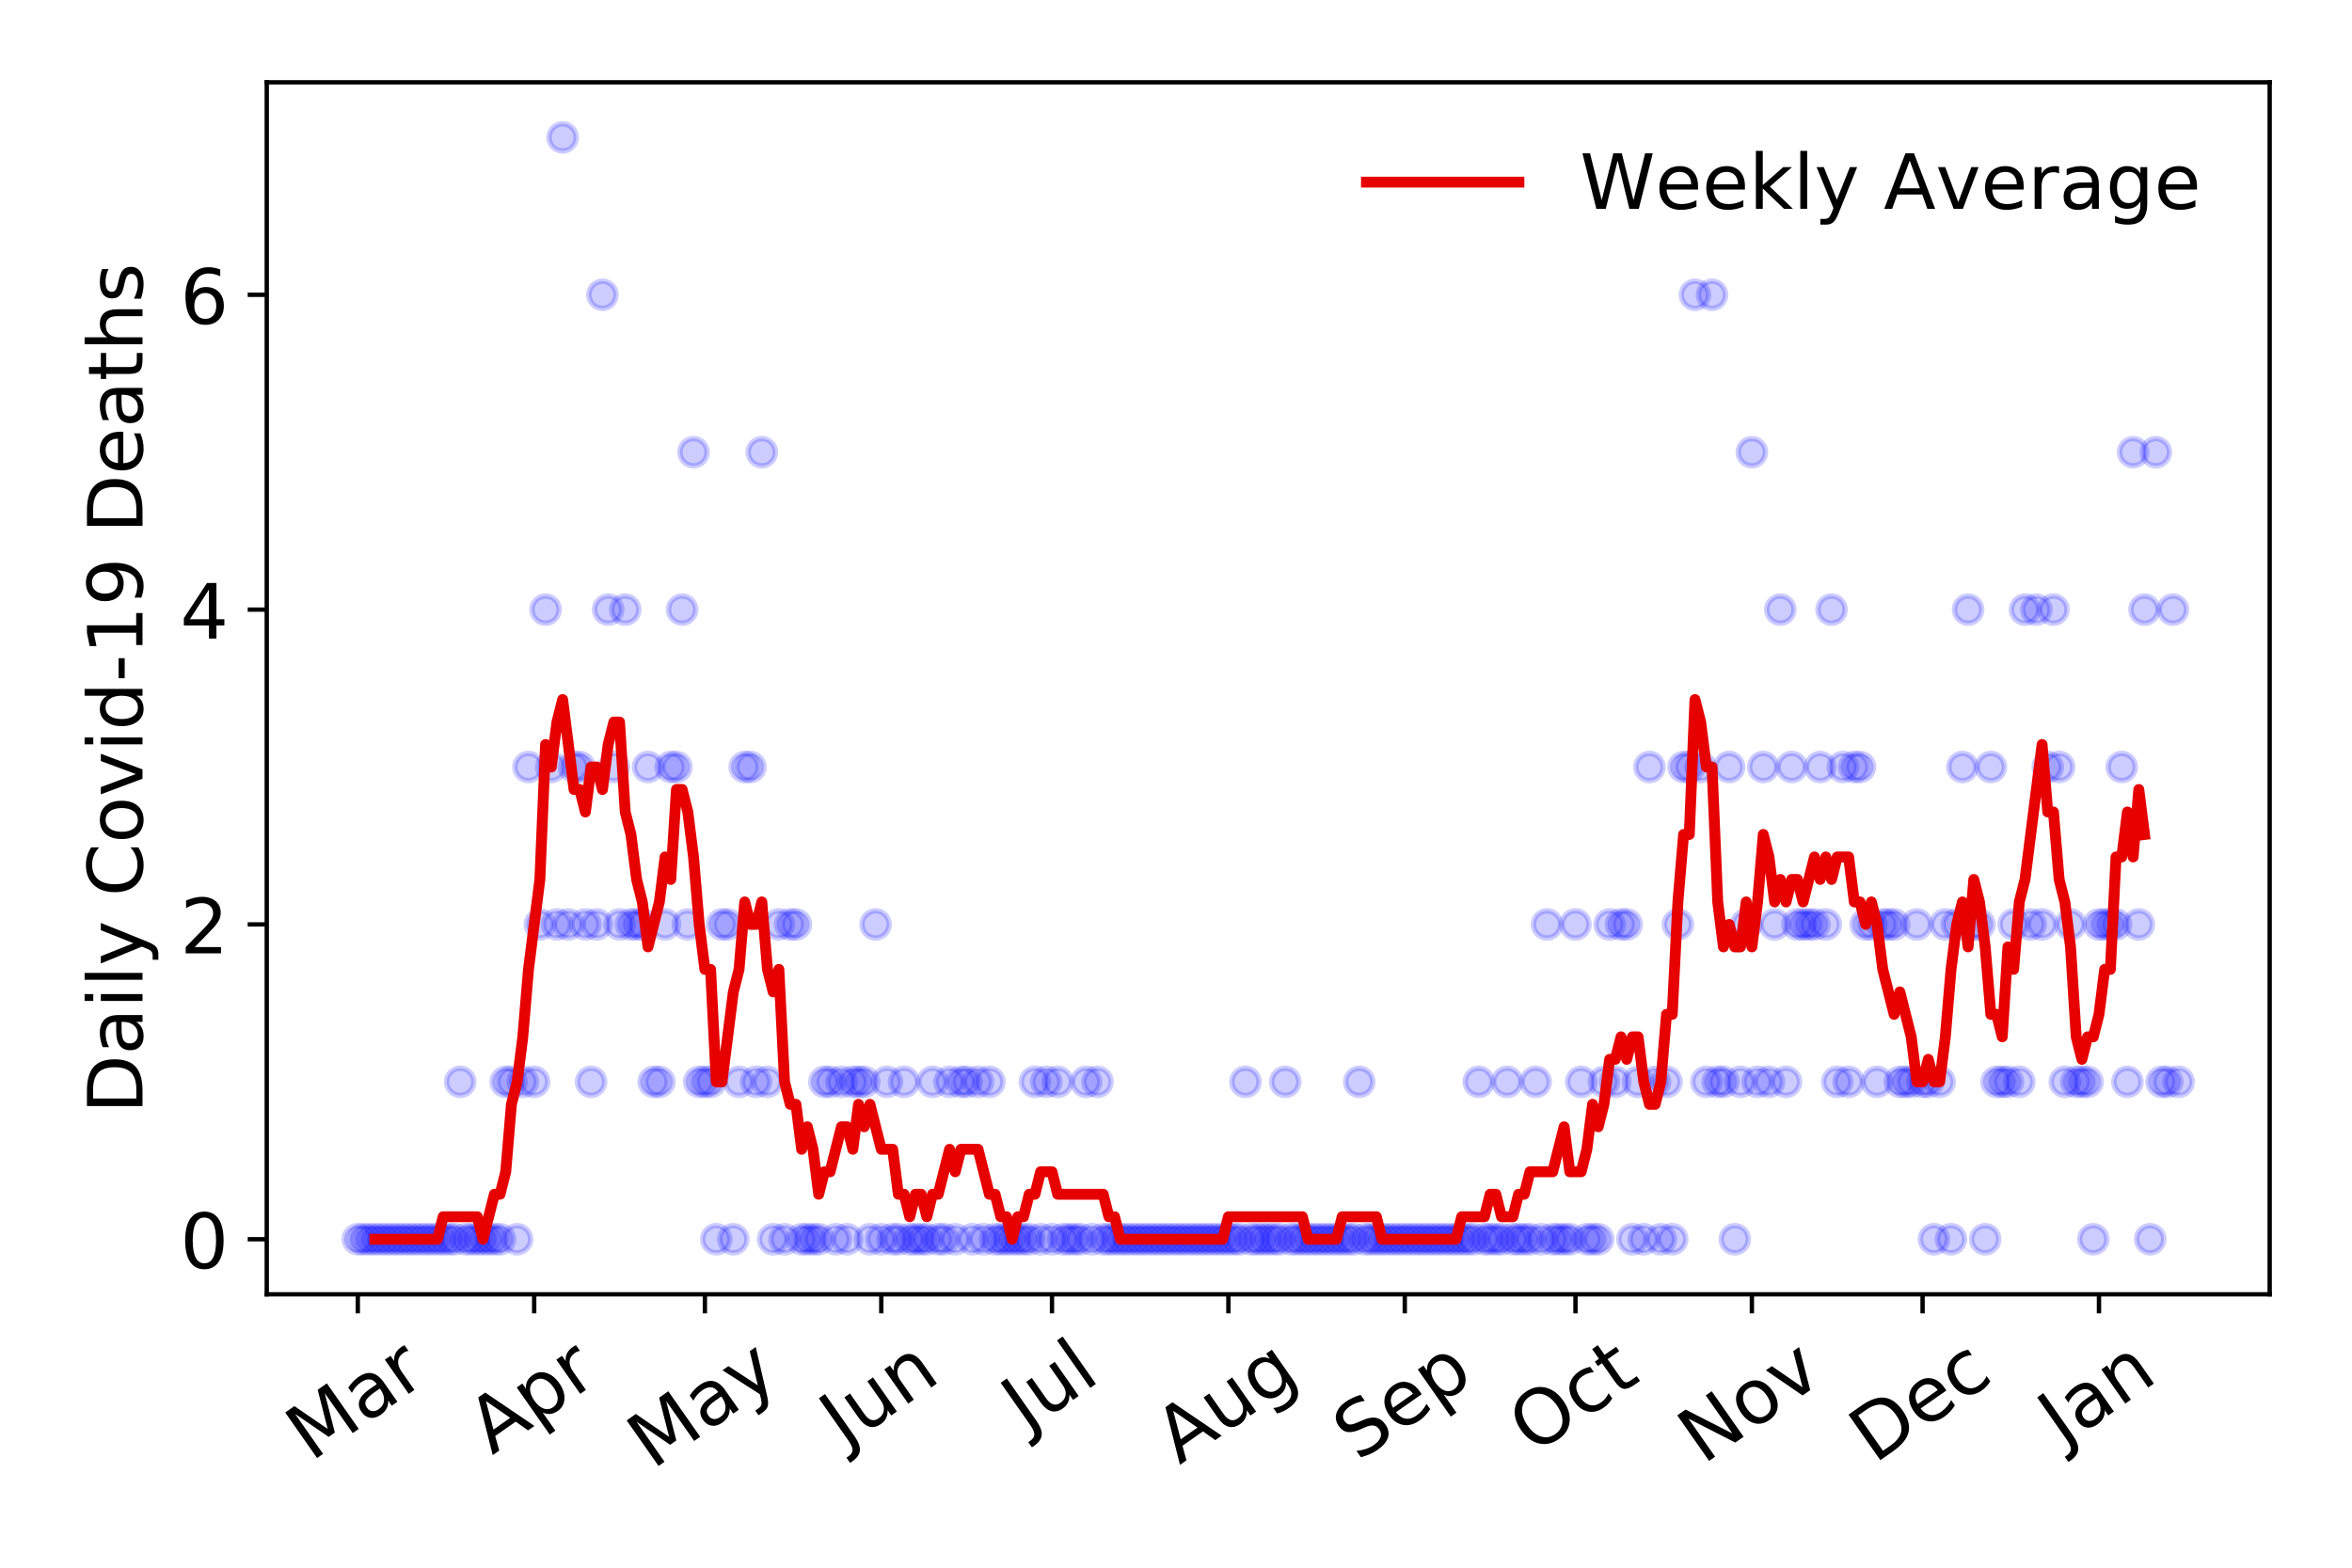 <?xml version="1.0" encoding="utf-8" standalone="no"?>
<!DOCTYPE svg PUBLIC "-//W3C//DTD SVG 1.1//EN"
  "http://www.w3.org/Graphics/SVG/1.1/DTD/svg11.dtd">
<!-- Created with matplotlib (https://matplotlib.org/) -->
<svg height="288pt" version="1.1" viewBox="0 0 432 288" width="432pt" xmlns="http://www.w3.org/2000/svg" xmlns:xlink="http://www.w3.org/1999/xlink">
 <defs>
  <style type="text/css">
*{stroke-linecap:butt;stroke-linejoin:round;}
  </style>
 </defs>
 <g id="figure_1">
  <g id="patch_1">
   <path d="M 0 288 
L 432 288 
L 432 0 
L 0 0 
z
" style="fill:#ffffff;"/>
  </g>
  <g id="axes_1">
   <g id="patch_2">
    <path d="M 48.995 237.778 
L 416.88 237.778 
L 416.88 15.12 
L 48.995 15.12 
z
" style="fill:#ffffff;"/>
   </g>
   <g id="matplotlib.axis_1">
    <g id="xtick_1">
     <g id="line2d_1">
      <defs>
       <path d="M 0 0 
L 0 3.5 
" id="m343fd54acd" style="stroke:#000000;stroke-width:0.8;"/>
      </defs>
      <g>
       <use style="stroke:#000000;stroke-width:0.8;" x="65.717" xlink:href="#m343fd54acd" y="237.778"/>
      </g>
     </g>
     <g id="text_1">
      <!-- Mar -->
      <defs>
       <path d="M 9.812 72.906 
L 24.516 72.906 
L 43.109 23.297 
L 61.812 72.906 
L 76.516 72.906 
L 76.516 0 
L 66.891 0 
L 66.891 64.016 
L 48.094 14.016 
L 38.188 14.016 
L 19.391 64.016 
L 19.391 0 
L 9.812 0 
z
" id="DejaVuSans-77"/>
       <path d="M 34.281 27.484 
Q 23.391 27.484 19.188 25 
Q 14.984 22.516 14.984 16.5 
Q 14.984 11.719 18.141 8.906 
Q 21.297 6.109 26.703 6.109 
Q 34.188 6.109 38.703 11.406 
Q 43.219 16.703 43.219 25.484 
L 43.219 27.484 
z
M 52.203 31.203 
L 52.203 0 
L 43.219 0 
L 43.219 8.297 
Q 40.141 3.328 35.547 0.953 
Q 30.953 -1.422 24.312 -1.422 
Q 15.922 -1.422 10.953 3.297 
Q 6 8.016 6 15.922 
Q 6 25.141 12.172 29.828 
Q 18.359 34.516 30.609 34.516 
L 43.219 34.516 
L 43.219 35.406 
Q 43.219 41.609 39.141 45 
Q 35.062 48.391 27.688 48.391 
Q 23 48.391 18.547 47.266 
Q 14.109 46.141 10.016 43.891 
L 10.016 52.203 
Q 14.938 54.109 19.578 55.047 
Q 24.219 56 28.609 56 
Q 40.484 56 46.344 49.844 
Q 52.203 43.703 52.203 31.203 
z
" id="DejaVuSans-97"/>
       <path d="M 41.109 46.297 
Q 39.594 47.172 37.812 47.578 
Q 36.031 48 33.891 48 
Q 26.266 48 22.188 43.047 
Q 18.109 38.094 18.109 28.812 
L 18.109 0 
L 9.078 0 
L 9.078 54.688 
L 18.109 54.688 
L 18.109 46.188 
Q 20.953 51.172 25.484 53.578 
Q 30.031 56 36.531 56 
Q 37.453 56 38.578 55.875 
Q 39.703 55.766 41.062 55.516 
z
" id="DejaVuSans-114"/>
      </defs>
      <g transform="translate(57.114 268.643)rotate(-35)scale(0.14 -0.14)">
       <use xlink:href="#DejaVuSans-77"/>
       <use x="86.279" xlink:href="#DejaVuSans-97"/>
       <use x="147.559" xlink:href="#DejaVuSans-114"/>
      </g>
     </g>
    </g>
    <g id="xtick_2">
     <g id="line2d_2">
      <g>
       <use style="stroke:#000000;stroke-width:0.8;" x="98.116" xlink:href="#m343fd54acd" y="237.778"/>
      </g>
     </g>
     <g id="text_2">
      <!-- Apr -->
      <defs>
       <path d="M 34.188 63.188 
L 20.797 26.906 
L 47.609 26.906 
z
M 28.609 72.906 
L 39.797 72.906 
L 67.578 0 
L 57.328 0 
L 50.688 18.703 
L 17.828 18.703 
L 11.188 0 
L 0.781 0 
z
" id="DejaVuSans-65"/>
       <path d="M 18.109 8.203 
L 18.109 -20.797 
L 9.078 -20.797 
L 9.078 54.688 
L 18.109 54.688 
L 18.109 46.391 
Q 20.953 51.266 25.266 53.625 
Q 29.594 56 35.594 56 
Q 45.562 56 51.781 48.094 
Q 58.016 40.188 58.016 27.297 
Q 58.016 14.406 51.781 6.484 
Q 45.562 -1.422 35.594 -1.422 
Q 29.594 -1.422 25.266 0.953 
Q 20.953 3.328 18.109 8.203 
z
M 48.688 27.297 
Q 48.688 37.203 44.609 42.844 
Q 40.531 48.484 33.406 48.484 
Q 26.266 48.484 22.188 42.844 
Q 18.109 37.203 18.109 27.297 
Q 18.109 17.391 22.188 11.75 
Q 26.266 6.109 33.406 6.109 
Q 40.531 6.109 44.609 11.75 
Q 48.688 17.391 48.688 27.297 
z
" id="DejaVuSans-112"/>
      </defs>
      <g transform="translate(90.412 267.384)rotate(-35)scale(0.14 -0.14)">
       <use xlink:href="#DejaVuSans-65"/>
       <use x="68.408" xlink:href="#DejaVuSans-112"/>
       <use x="131.885" xlink:href="#DejaVuSans-114"/>
      </g>
     </g>
    </g>
    <g id="xtick_3">
     <g id="line2d_3">
      <g>
       <use style="stroke:#000000;stroke-width:0.8;" x="129.47" xlink:href="#m343fd54acd" y="237.778"/>
      </g>
     </g>
     <g id="text_3">
      <!-- May -->
      <defs>
       <path d="M 32.172 -5.078 
Q 28.375 -14.844 24.75 -17.812 
Q 21.141 -20.797 15.094 -20.797 
L 7.906 -20.797 
L 7.906 -13.281 
L 13.188 -13.281 
Q 16.891 -13.281 18.938 -11.516 
Q 21 -9.766 23.484 -3.219 
L 25.094 0.875 
L 2.984 54.688 
L 12.5 54.688 
L 29.594 11.922 
L 46.688 54.688 
L 56.203 54.688 
z
" id="DejaVuSans-121"/>
      </defs>
      <g transform="translate(119.83 270.094)rotate(-35)scale(0.14 -0.14)">
       <use xlink:href="#DejaVuSans-77"/>
       <use x="86.279" xlink:href="#DejaVuSans-97"/>
       <use x="147.559" xlink:href="#DejaVuSans-121"/>
      </g>
     </g>
    </g>
    <g id="xtick_4">
     <g id="line2d_4">
      <g>
       <use style="stroke:#000000;stroke-width:0.8;" x="161.869" xlink:href="#m343fd54acd" y="237.778"/>
      </g>
     </g>
     <g id="text_4">
      <!-- Jun -->
      <defs>
       <path d="M 9.812 72.906 
L 19.672 72.906 
L 19.672 5.078 
Q 19.672 -8.109 14.672 -14.062 
Q 9.672 -20.016 -1.422 -20.016 
L -5.172 -20.016 
L -5.172 -11.719 
L -2.094 -11.719 
Q 4.438 -11.719 7.125 -8.047 
Q 9.812 -4.391 9.812 5.078 
z
" id="DejaVuSans-74"/>
       <path d="M 8.5 21.578 
L 8.5 54.688 
L 17.484 54.688 
L 17.484 21.922 
Q 17.484 14.156 20.5 10.266 
Q 23.531 6.391 29.594 6.391 
Q 36.859 6.391 41.078 11.031 
Q 45.312 15.672 45.312 23.688 
L 45.312 54.688 
L 54.297 54.688 
L 54.297 0 
L 45.312 0 
L 45.312 8.406 
Q 42.047 3.422 37.719 1 
Q 33.406 -1.422 27.688 -1.422 
Q 18.266 -1.422 13.375 4.438 
Q 8.5 10.297 8.5 21.578 
z
M 31.109 56 
z
" id="DejaVuSans-117"/>
       <path d="M 54.891 33.016 
L 54.891 0 
L 45.906 0 
L 45.906 32.719 
Q 45.906 40.484 42.875 44.328 
Q 39.844 48.188 33.797 48.188 
Q 26.516 48.188 22.312 43.547 
Q 18.109 38.922 18.109 30.906 
L 18.109 0 
L 9.078 0 
L 9.078 54.688 
L 18.109 54.688 
L 18.109 46.188 
Q 21.344 51.125 25.703 53.562 
Q 30.078 56 35.797 56 
Q 45.219 56 50.047 50.172 
Q 54.891 44.344 54.891 33.016 
z
" id="DejaVuSans-110"/>
      </defs>
      <g transform="translate(155.125 266.039)rotate(-35)scale(0.14 -0.14)">
       <use xlink:href="#DejaVuSans-74"/>
       <use x="29.492" xlink:href="#DejaVuSans-117"/>
       <use x="92.871" xlink:href="#DejaVuSans-110"/>
      </g>
     </g>
    </g>
    <g id="xtick_5">
     <g id="line2d_5">
      <g>
       <use style="stroke:#000000;stroke-width:0.8;" x="193.223" xlink:href="#m343fd54acd" y="237.778"/>
      </g>
     </g>
     <g id="text_5">
      <!-- Jul -->
      <defs>
       <path d="M 9.422 75.984 
L 18.406 75.984 
L 18.406 0 
L 9.422 0 
z
" id="DejaVuSans-108"/>
      </defs>
      <g transform="translate(188.52 263.181)rotate(-35)scale(0.14 -0.14)">
       <use xlink:href="#DejaVuSans-74"/>
       <use x="29.492" xlink:href="#DejaVuSans-117"/>
       <use x="92.871" xlink:href="#DejaVuSans-108"/>
      </g>
     </g>
    </g>
    <g id="xtick_6">
     <g id="line2d_6">
      <g>
       <use style="stroke:#000000;stroke-width:0.8;" x="225.622" xlink:href="#m343fd54acd" y="237.778"/>
      </g>
     </g>
     <g id="text_6">
      <!-- Aug -->
      <defs>
       <path d="M 45.406 27.984 
Q 45.406 37.75 41.375 43.109 
Q 37.359 48.484 30.078 48.484 
Q 22.859 48.484 18.828 43.109 
Q 14.797 37.75 14.797 27.984 
Q 14.797 18.266 18.828 12.891 
Q 22.859 7.516 30.078 7.516 
Q 37.359 7.516 41.375 12.891 
Q 45.406 18.266 45.406 27.984 
z
M 54.391 6.781 
Q 54.391 -7.172 48.188 -13.984 
Q 42 -20.797 29.203 -20.797 
Q 24.469 -20.797 20.266 -20.094 
Q 16.062 -19.391 12.109 -17.922 
L 12.109 -9.188 
Q 16.062 -11.328 19.922 -12.344 
Q 23.781 -13.375 27.781 -13.375 
Q 36.625 -13.375 41.016 -8.766 
Q 45.406 -4.156 45.406 5.172 
L 45.406 9.625 
Q 42.625 4.781 38.281 2.391 
Q 33.938 0 27.875 0 
Q 17.828 0 11.672 7.656 
Q 5.516 15.328 5.516 27.984 
Q 5.516 40.672 11.672 48.328 
Q 17.828 56 27.875 56 
Q 33.938 56 38.281 53.609 
Q 42.625 51.219 45.406 46.391 
L 45.406 54.688 
L 54.391 54.688 
z
" id="DejaVuSans-103"/>
      </defs>
      <g transform="translate(216.641 269.172)rotate(-35)scale(0.14 -0.14)">
       <use xlink:href="#DejaVuSans-65"/>
       <use x="68.408" xlink:href="#DejaVuSans-117"/>
       <use x="131.787" xlink:href="#DejaVuSans-103"/>
      </g>
     </g>
    </g>
    <g id="xtick_7">
     <g id="line2d_7">
      <g>
       <use style="stroke:#000000;stroke-width:0.8;" x="258.021" xlink:href="#m343fd54acd" y="237.778"/>
      </g>
     </g>
     <g id="text_7">
      <!-- Sep -->
      <defs>
       <path d="M 53.516 70.516 
L 53.516 60.891 
Q 47.906 63.578 42.922 64.891 
Q 37.938 66.219 33.297 66.219 
Q 25.25 66.219 20.875 63.094 
Q 16.5 59.969 16.5 54.203 
Q 16.5 49.359 19.406 46.891 
Q 22.312 44.438 30.422 42.922 
L 36.375 41.703 
Q 47.406 39.594 52.656 34.297 
Q 57.906 29 57.906 20.125 
Q 57.906 9.516 50.797 4.047 
Q 43.703 -1.422 29.984 -1.422 
Q 24.812 -1.422 18.969 -0.25 
Q 13.141 0.922 6.891 3.219 
L 6.891 13.375 
Q 12.891 10.016 18.656 8.297 
Q 24.422 6.594 29.984 6.594 
Q 38.422 6.594 43.016 9.906 
Q 47.609 13.234 47.609 19.391 
Q 47.609 24.75 44.312 27.781 
Q 41.016 30.812 33.5 32.328 
L 27.484 33.5 
Q 16.453 35.688 11.516 40.375 
Q 6.594 45.062 6.594 53.422 
Q 6.594 63.094 13.406 68.656 
Q 20.219 74.219 32.172 74.219 
Q 37.312 74.219 42.625 73.281 
Q 47.953 72.359 53.516 70.516 
z
" id="DejaVuSans-83"/>
       <path d="M 56.203 29.594 
L 56.203 25.203 
L 14.891 25.203 
Q 15.484 15.922 20.484 11.062 
Q 25.484 6.203 34.422 6.203 
Q 39.594 6.203 44.453 7.469 
Q 49.312 8.734 54.109 11.281 
L 54.109 2.781 
Q 49.266 0.734 44.188 -0.344 
Q 39.109 -1.422 33.891 -1.422 
Q 20.797 -1.422 13.156 6.188 
Q 5.516 13.812 5.516 26.812 
Q 5.516 40.234 12.766 48.109 
Q 20.016 56 32.328 56 
Q 43.359 56 49.781 48.891 
Q 56.203 41.797 56.203 29.594 
z
M 47.219 32.234 
Q 47.125 39.594 43.094 43.984 
Q 39.062 48.391 32.422 48.391 
Q 24.906 48.391 20.391 44.141 
Q 15.875 39.891 15.188 32.172 
z
" id="DejaVuSans-101"/>
      </defs>
      <g transform="translate(249.428 268.629)rotate(-35)scale(0.14 -0.14)">
       <use xlink:href="#DejaVuSans-83"/>
       <use x="63.477" xlink:href="#DejaVuSans-101"/>
       <use x="125" xlink:href="#DejaVuSans-112"/>
      </g>
     </g>
    </g>
    <g id="xtick_8">
     <g id="line2d_8">
      <g>
       <use style="stroke:#000000;stroke-width:0.8;" x="289.374" xlink:href="#m343fd54acd" y="237.778"/>
      </g>
     </g>
     <g id="text_8">
      <!-- Oct -->
      <defs>
       <path d="M 39.406 66.219 
Q 28.656 66.219 22.328 58.203 
Q 16.016 50.203 16.016 36.375 
Q 16.016 22.609 22.328 14.594 
Q 28.656 6.594 39.406 6.594 
Q 50.141 6.594 56.422 14.594 
Q 62.703 22.609 62.703 36.375 
Q 62.703 50.203 56.422 58.203 
Q 50.141 66.219 39.406 66.219 
z
M 39.406 74.219 
Q 54.734 74.219 63.906 63.938 
Q 73.094 53.656 73.094 36.375 
Q 73.094 19.141 63.906 8.859 
Q 54.734 -1.422 39.406 -1.422 
Q 24.031 -1.422 14.812 8.828 
Q 5.609 19.094 5.609 36.375 
Q 5.609 53.656 14.812 63.938 
Q 24.031 74.219 39.406 74.219 
z
" id="DejaVuSans-79"/>
       <path d="M 48.781 52.594 
L 48.781 44.188 
Q 44.969 46.297 41.141 47.344 
Q 37.312 48.391 33.406 48.391 
Q 24.656 48.391 19.812 42.844 
Q 14.984 37.312 14.984 27.297 
Q 14.984 17.281 19.812 11.734 
Q 24.656 6.203 33.406 6.203 
Q 37.312 6.203 41.141 7.25 
Q 44.969 8.297 48.781 10.406 
L 48.781 2.094 
Q 45.016 0.344 40.984 -0.531 
Q 36.969 -1.422 32.422 -1.422 
Q 20.062 -1.422 12.781 6.344 
Q 5.516 14.109 5.516 27.297 
Q 5.516 40.672 12.859 48.328 
Q 20.219 56 33.016 56 
Q 37.156 56 41.109 55.141 
Q 45.062 54.297 48.781 52.594 
z
" id="DejaVuSans-99"/>
       <path d="M 18.312 70.219 
L 18.312 54.688 
L 36.812 54.688 
L 36.812 47.703 
L 18.312 47.703 
L 18.312 18.016 
Q 18.312 11.328 20.141 9.422 
Q 21.969 7.516 27.594 7.516 
L 36.812 7.516 
L 36.812 0 
L 27.594 0 
Q 17.188 0 13.234 3.875 
Q 9.281 7.766 9.281 18.016 
L 9.281 47.703 
L 2.688 47.703 
L 2.688 54.688 
L 9.281 54.688 
L 9.281 70.219 
z
" id="DejaVuSans-116"/>
      </defs>
      <g transform="translate(281.676 267.377)rotate(-35)scale(0.14 -0.14)">
       <use xlink:href="#DejaVuSans-79"/>
       <use x="78.711" xlink:href="#DejaVuSans-99"/>
       <use x="133.691" xlink:href="#DejaVuSans-116"/>
      </g>
     </g>
    </g>
    <g id="xtick_9">
     <g id="line2d_9">
      <g>
       <use style="stroke:#000000;stroke-width:0.8;" x="321.773" xlink:href="#m343fd54acd" y="237.778"/>
      </g>
     </g>
     <g id="text_9">
      <!-- Nov -->
      <defs>
       <path d="M 9.812 72.906 
L 23.094 72.906 
L 55.422 11.922 
L 55.422 72.906 
L 64.984 72.906 
L 64.984 0 
L 51.703 0 
L 19.391 60.984 
L 19.391 0 
L 9.812 0 
z
" id="DejaVuSans-78"/>
       <path d="M 30.609 48.391 
Q 23.391 48.391 19.188 42.75 
Q 14.984 37.109 14.984 27.297 
Q 14.984 17.484 19.156 11.844 
Q 23.344 6.203 30.609 6.203 
Q 37.797 6.203 41.984 11.859 
Q 46.188 17.531 46.188 27.297 
Q 46.188 37.016 41.984 42.703 
Q 37.797 48.391 30.609 48.391 
z
M 30.609 56 
Q 42.328 56 49.016 48.375 
Q 55.719 40.766 55.719 27.297 
Q 55.719 13.875 49.016 6.219 
Q 42.328 -1.422 30.609 -1.422 
Q 18.844 -1.422 12.172 6.219 
Q 5.516 13.875 5.516 27.297 
Q 5.516 40.766 12.172 48.375 
Q 18.844 56 30.609 56 
z
" id="DejaVuSans-111"/>
       <path d="M 2.984 54.688 
L 12.5 54.688 
L 29.594 8.797 
L 46.688 54.688 
L 56.203 54.688 
L 35.688 0 
L 23.484 0 
z
" id="DejaVuSans-118"/>
      </defs>
      <g transform="translate(312.797 269.166)rotate(-35)scale(0.14 -0.14)">
       <use xlink:href="#DejaVuSans-78"/>
       <use x="74.805" xlink:href="#DejaVuSans-111"/>
       <use x="135.986" xlink:href="#DejaVuSans-118"/>
      </g>
     </g>
    </g>
    <g id="xtick_10">
     <g id="line2d_10">
      <g>
       <use style="stroke:#000000;stroke-width:0.8;" x="353.127" xlink:href="#m343fd54acd" y="237.778"/>
      </g>
     </g>
     <g id="text_10">
      <!-- Dec -->
      <defs>
       <path d="M 19.672 64.797 
L 19.672 8.109 
L 31.594 8.109 
Q 46.688 8.109 53.688 14.938 
Q 60.688 21.781 60.688 36.531 
Q 60.688 51.172 53.688 57.984 
Q 46.688 64.797 31.594 64.797 
z
M 9.812 72.906 
L 30.078 72.906 
Q 51.266 72.906 61.172 64.094 
Q 71.094 55.281 71.094 36.531 
Q 71.094 17.672 61.125 8.828 
Q 51.172 0 30.078 0 
L 9.812 0 
z
" id="DejaVuSans-68"/>
      </defs>
      <g transform="translate(344.247 269.032)rotate(-35)scale(0.14 -0.14)">
       <use xlink:href="#DejaVuSans-68"/>
       <use x="77.002" xlink:href="#DejaVuSans-101"/>
       <use x="138.525" xlink:href="#DejaVuSans-99"/>
      </g>
     </g>
    </g>
    <g id="xtick_11">
     <g id="line2d_11">
      <g>
       <use style="stroke:#000000;stroke-width:0.8;" x="385.526" xlink:href="#m343fd54acd" y="237.778"/>
      </g>
     </g>
     <g id="text_11">
      <!-- Jan -->
      <g transform="translate(378.903 265.871)rotate(-35)scale(0.14 -0.14)">
       <use xlink:href="#DejaVuSans-74"/>
       <use x="29.492" xlink:href="#DejaVuSans-97"/>
       <use x="90.771" xlink:href="#DejaVuSans-110"/>
      </g>
     </g>
    </g>
   </g>
   <g id="matplotlib.axis_2">
    <g id="ytick_1">
     <g id="line2d_12">
      <defs>
       <path d="M 0 0 
L -3.5 0 
" id="me0a6fef8d6" style="stroke:#000000;stroke-width:0.8;"/>
      </defs>
      <g>
       <use style="stroke:#000000;stroke-width:0.8;" x="48.995" xlink:href="#me0a6fef8d6" y="227.657"/>
      </g>
     </g>
     <g id="text_12">
      <!-- 0 -->
      <defs>
       <path d="M 31.781 66.406 
Q 24.172 66.406 20.328 58.906 
Q 16.5 51.422 16.5 36.375 
Q 16.5 21.391 20.328 13.891 
Q 24.172 6.391 31.781 6.391 
Q 39.453 6.391 43.281 13.891 
Q 47.125 21.391 47.125 36.375 
Q 47.125 51.422 43.281 58.906 
Q 39.453 66.406 31.781 66.406 
z
M 31.781 74.219 
Q 44.047 74.219 50.516 64.516 
Q 56.984 54.828 56.984 36.375 
Q 56.984 17.969 50.516 8.266 
Q 44.047 -1.422 31.781 -1.422 
Q 19.531 -1.422 13.062 8.266 
Q 6.594 17.969 6.594 36.375 
Q 6.594 54.828 13.062 64.516 
Q 19.531 74.219 31.781 74.219 
z
" id="DejaVuSans-48"/>
      </defs>
      <g transform="translate(33.087 232.976)scale(0.14 -0.14)">
       <use xlink:href="#DejaVuSans-48"/>
      </g>
     </g>
    </g>
    <g id="ytick_2">
     <g id="line2d_13">
      <g>
       <use style="stroke:#000000;stroke-width:0.8;" x="48.995" xlink:href="#me0a6fef8d6" y="169.824"/>
      </g>
     </g>
     <g id="text_13">
      <!-- 2 -->
      <defs>
       <path d="M 19.188 8.297 
L 53.609 8.297 
L 53.609 0 
L 7.328 0 
L 7.328 8.297 
Q 12.938 14.109 22.625 23.891 
Q 32.328 33.688 34.812 36.531 
Q 39.547 41.844 41.422 45.531 
Q 43.312 49.219 43.312 52.781 
Q 43.312 58.594 39.234 62.25 
Q 35.156 65.922 28.609 65.922 
Q 23.969 65.922 18.812 64.312 
Q 13.672 62.703 7.812 59.422 
L 7.812 69.391 
Q 13.766 71.781 18.938 73 
Q 24.125 74.219 28.422 74.219 
Q 39.75 74.219 46.484 68.547 
Q 53.219 62.891 53.219 53.422 
Q 53.219 48.922 51.531 44.891 
Q 49.859 40.875 45.406 35.406 
Q 44.188 33.984 37.641 27.219 
Q 31.109 20.453 19.188 8.297 
z
" id="DejaVuSans-50"/>
      </defs>
      <g transform="translate(33.087 175.143)scale(0.14 -0.14)">
       <use xlink:href="#DejaVuSans-50"/>
      </g>
     </g>
    </g>
    <g id="ytick_3">
     <g id="line2d_14">
      <g>
       <use style="stroke:#000000;stroke-width:0.8;" x="48.995" xlink:href="#me0a6fef8d6" y="111.991"/>
      </g>
     </g>
     <g id="text_14">
      <!-- 4 -->
      <defs>
       <path d="M 37.797 64.312 
L 12.891 25.391 
L 37.797 25.391 
z
M 35.203 72.906 
L 47.609 72.906 
L 47.609 25.391 
L 58.016 25.391 
L 58.016 17.188 
L 47.609 17.188 
L 47.609 0 
L 37.797 0 
L 37.797 17.188 
L 4.891 17.188 
L 4.891 26.703 
z
" id="DejaVuSans-52"/>
      </defs>
      <g transform="translate(33.087 117.31)scale(0.14 -0.14)">
       <use xlink:href="#DejaVuSans-52"/>
      </g>
     </g>
    </g>
    <g id="ytick_4">
     <g id="line2d_15">
      <g>
       <use style="stroke:#000000;stroke-width:0.8;" x="48.995" xlink:href="#me0a6fef8d6" y="54.157"/>
      </g>
     </g>
     <g id="text_15">
      <!-- 6 -->
      <defs>
       <path d="M 33.016 40.375 
Q 26.375 40.375 22.484 35.828 
Q 18.609 31.297 18.609 23.391 
Q 18.609 15.531 22.484 10.953 
Q 26.375 6.391 33.016 6.391 
Q 39.656 6.391 43.531 10.953 
Q 47.406 15.531 47.406 23.391 
Q 47.406 31.297 43.531 35.828 
Q 39.656 40.375 33.016 40.375 
z
M 52.594 71.297 
L 52.594 62.312 
Q 48.875 64.062 45.094 64.984 
Q 41.312 65.922 37.594 65.922 
Q 27.828 65.922 22.672 59.328 
Q 17.531 52.734 16.797 39.406 
Q 19.672 43.656 24.016 45.922 
Q 28.375 48.188 33.594 48.188 
Q 44.578 48.188 50.953 41.516 
Q 57.328 34.859 57.328 23.391 
Q 57.328 12.156 50.688 5.359 
Q 44.047 -1.422 33.016 -1.422 
Q 20.359 -1.422 13.672 8.266 
Q 6.984 17.969 6.984 36.375 
Q 6.984 53.656 15.188 63.938 
Q 23.391 74.219 37.203 74.219 
Q 40.922 74.219 44.703 73.484 
Q 48.484 72.75 52.594 71.297 
z
" id="DejaVuSans-54"/>
      </defs>
      <g transform="translate(33.087 59.476)scale(0.14 -0.14)">
       <use xlink:href="#DejaVuSans-54"/>
      </g>
     </g>
    </g>
    <g id="text_16">
     <!-- Daily Covid-19 Deaths -->
     <defs>
      <path d="M 9.422 54.688 
L 18.406 54.688 
L 18.406 0 
L 9.422 0 
z
M 9.422 75.984 
L 18.406 75.984 
L 18.406 64.594 
L 9.422 64.594 
z
" id="DejaVuSans-105"/>
      <path id="DejaVuSans-32"/>
      <path d="M 64.406 67.281 
L 64.406 56.891 
Q 59.422 61.531 53.781 63.812 
Q 48.141 66.109 41.797 66.109 
Q 29.297 66.109 22.656 58.469 
Q 16.016 50.828 16.016 36.375 
Q 16.016 21.969 22.656 14.328 
Q 29.297 6.688 41.797 6.688 
Q 48.141 6.688 53.781 8.984 
Q 59.422 11.281 64.406 15.922 
L 64.406 5.609 
Q 59.234 2.094 53.438 0.328 
Q 47.656 -1.422 41.219 -1.422 
Q 24.656 -1.422 15.125 8.703 
Q 5.609 18.844 5.609 36.375 
Q 5.609 53.953 15.125 64.078 
Q 24.656 74.219 41.219 74.219 
Q 47.75 74.219 53.531 72.484 
Q 59.328 70.75 64.406 67.281 
z
" id="DejaVuSans-67"/>
      <path d="M 45.406 46.391 
L 45.406 75.984 
L 54.391 75.984 
L 54.391 0 
L 45.406 0 
L 45.406 8.203 
Q 42.578 3.328 38.25 0.953 
Q 33.938 -1.422 27.875 -1.422 
Q 17.969 -1.422 11.734 6.484 
Q 5.516 14.406 5.516 27.297 
Q 5.516 40.188 11.734 48.094 
Q 17.969 56 27.875 56 
Q 33.938 56 38.25 53.625 
Q 42.578 51.266 45.406 46.391 
z
M 14.797 27.297 
Q 14.797 17.391 18.875 11.75 
Q 22.953 6.109 30.078 6.109 
Q 37.203 6.109 41.297 11.75 
Q 45.406 17.391 45.406 27.297 
Q 45.406 37.203 41.297 42.844 
Q 37.203 48.484 30.078 48.484 
Q 22.953 48.484 18.875 42.844 
Q 14.797 37.203 14.797 27.297 
z
" id="DejaVuSans-100"/>
      <path d="M 4.891 31.391 
L 31.203 31.391 
L 31.203 23.391 
L 4.891 23.391 
z
" id="DejaVuSans-45"/>
      <path d="M 12.406 8.297 
L 28.516 8.297 
L 28.516 63.922 
L 10.984 60.406 
L 10.984 69.391 
L 28.422 72.906 
L 38.281 72.906 
L 38.281 8.297 
L 54.391 8.297 
L 54.391 0 
L 12.406 0 
z
" id="DejaVuSans-49"/>
      <path d="M 10.984 1.516 
L 10.984 10.5 
Q 14.703 8.734 18.5 7.812 
Q 22.312 6.891 25.984 6.891 
Q 35.75 6.891 40.891 13.453 
Q 46.047 20.016 46.781 33.406 
Q 43.953 29.203 39.594 26.953 
Q 35.25 24.703 29.984 24.703 
Q 19.047 24.703 12.672 31.312 
Q 6.297 37.938 6.297 49.422 
Q 6.297 60.641 12.938 67.422 
Q 19.578 74.219 30.609 74.219 
Q 43.266 74.219 49.922 64.516 
Q 56.594 54.828 56.594 36.375 
Q 56.594 19.141 48.406 8.859 
Q 40.234 -1.422 26.422 -1.422 
Q 22.703 -1.422 18.891 -0.688 
Q 15.094 0.047 10.984 1.516 
z
M 30.609 32.422 
Q 37.25 32.422 41.125 36.953 
Q 45.016 41.5 45.016 49.422 
Q 45.016 57.281 41.125 61.844 
Q 37.25 66.406 30.609 66.406 
Q 23.969 66.406 20.094 61.844 
Q 16.219 57.281 16.219 49.422 
Q 16.219 41.5 20.094 36.953 
Q 23.969 32.422 30.609 32.422 
z
" id="DejaVuSans-57"/>
      <path d="M 54.891 33.016 
L 54.891 0 
L 45.906 0 
L 45.906 32.719 
Q 45.906 40.484 42.875 44.328 
Q 39.844 48.188 33.797 48.188 
Q 26.516 48.188 22.312 43.547 
Q 18.109 38.922 18.109 30.906 
L 18.109 0 
L 9.078 0 
L 9.078 75.984 
L 18.109 75.984 
L 18.109 46.188 
Q 21.344 51.125 25.703 53.562 
Q 30.078 56 35.797 56 
Q 45.219 56 50.047 50.172 
Q 54.891 44.344 54.891 33.016 
z
" id="DejaVuSans-104"/>
      <path d="M 44.281 53.078 
L 44.281 44.578 
Q 40.484 46.531 36.375 47.5 
Q 32.281 48.484 27.875 48.484 
Q 21.188 48.484 17.844 46.438 
Q 14.5 44.391 14.5 40.281 
Q 14.5 37.156 16.891 35.375 
Q 19.281 33.594 26.516 31.984 
L 29.594 31.297 
Q 39.156 29.25 43.188 25.516 
Q 47.219 21.781 47.219 15.094 
Q 47.219 7.469 41.188 3.016 
Q 35.156 -1.422 24.609 -1.422 
Q 20.219 -1.422 15.453 -0.562 
Q 10.688 0.297 5.422 2 
L 5.422 11.281 
Q 10.406 8.688 15.234 7.391 
Q 20.062 6.109 24.812 6.109 
Q 31.156 6.109 34.562 8.281 
Q 37.984 10.453 37.984 14.406 
Q 37.984 18.062 35.516 20.016 
Q 33.062 21.969 24.703 23.781 
L 21.578 24.516 
Q 13.234 26.266 9.516 29.906 
Q 5.812 33.547 5.812 39.891 
Q 5.812 47.609 11.281 51.797 
Q 16.75 56 26.812 56 
Q 31.781 56 36.172 55.266 
Q 40.578 54.547 44.281 53.078 
z
" id="DejaVuSans-115"/>
     </defs>
     <g transform="translate(26.176 204.56)rotate(-90)scale(0.14 -0.14)">
      <use xlink:href="#DejaVuSans-68"/>
      <use x="77.002" xlink:href="#DejaVuSans-97"/>
      <use x="138.281" xlink:href="#DejaVuSans-105"/>
      <use x="166.064" xlink:href="#DejaVuSans-108"/>
      <use x="193.848" xlink:href="#DejaVuSans-121"/>
      <use x="253.027" xlink:href="#DejaVuSans-32"/>
      <use x="284.814" xlink:href="#DejaVuSans-67"/>
      <use x="354.639" xlink:href="#DejaVuSans-111"/>
      <use x="415.82" xlink:href="#DejaVuSans-118"/>
      <use x="475" xlink:href="#DejaVuSans-105"/>
      <use x="502.783" xlink:href="#DejaVuSans-100"/>
      <use x="566.26" xlink:href="#DejaVuSans-45"/>
      <use x="602.344" xlink:href="#DejaVuSans-49"/>
      <use x="665.967" xlink:href="#DejaVuSans-57"/>
      <use x="729.59" xlink:href="#DejaVuSans-32"/>
      <use x="761.377" xlink:href="#DejaVuSans-68"/>
      <use x="838.379" xlink:href="#DejaVuSans-101"/>
      <use x="899.902" xlink:href="#DejaVuSans-97"/>
      <use x="961.182" xlink:href="#DejaVuSans-116"/>
      <use x="1000.391" xlink:href="#DejaVuSans-104"/>
      <use x="1063.77" xlink:href="#DejaVuSans-115"/>
     </g>
    </g>
   </g>
   <g id="line2d_16">
    <defs>
     <path d="M 0 2.5 
C 0.663 2.5 1.299 2.237 1.768 1.768 
C 2.237 1.299 2.5 0.663 2.5 0 
C 2.5 -0.663 2.237 -1.299 1.768 -1.768 
C 1.299 -2.237 0.663 -2.5 0 -2.5 
C -0.663 -2.5 -1.299 -2.237 -1.768 -1.768 
C -2.237 -1.299 -2.5 -0.663 -2.5 0 
C -2.5 0.663 -2.237 1.299 -1.768 1.768 
C -1.299 2.237 -0.663 2.5 0 2.5 
z
" id="m2a50272828" style="stroke:#0000ff;stroke-opacity:0.2;"/>
    </defs>
    <g clip-path="url(#p7e344efc4f)">
     <use style="fill:#0000ff;fill-opacity:0.2;stroke:#0000ff;stroke-opacity:0.2;" x="65.717" xlink:href="#m2a50272828" y="227.657"/>
     <use style="fill:#0000ff;fill-opacity:0.2;stroke:#0000ff;stroke-opacity:0.2;" x="66.762" xlink:href="#m2a50272828" y="227.657"/>
     <use style="fill:#0000ff;fill-opacity:0.2;stroke:#0000ff;stroke-opacity:0.2;" x="67.807" xlink:href="#m2a50272828" y="227.657"/>
     <use style="fill:#0000ff;fill-opacity:0.2;stroke:#0000ff;stroke-opacity:0.2;" x="68.852" xlink:href="#m2a50272828" y="227.657"/>
     <use style="fill:#0000ff;fill-opacity:0.2;stroke:#0000ff;stroke-opacity:0.2;" x="69.898" xlink:href="#m2a50272828" y="227.657"/>
     <use style="fill:#0000ff;fill-opacity:0.2;stroke:#0000ff;stroke-opacity:0.2;" x="70.943" xlink:href="#m2a50272828" y="227.657"/>
     <use style="fill:#0000ff;fill-opacity:0.2;stroke:#0000ff;stroke-opacity:0.2;" x="71.988" xlink:href="#m2a50272828" y="227.657"/>
     <use style="fill:#0000ff;fill-opacity:0.2;stroke:#0000ff;stroke-opacity:0.2;" x="73.033" xlink:href="#m2a50272828" y="227.657"/>
     <use style="fill:#0000ff;fill-opacity:0.2;stroke:#0000ff;stroke-opacity:0.2;" x="74.078" xlink:href="#m2a50272828" y="227.657"/>
     <use style="fill:#0000ff;fill-opacity:0.2;stroke:#0000ff;stroke-opacity:0.2;" x="75.123" xlink:href="#m2a50272828" y="227.657"/>
     <use style="fill:#0000ff;fill-opacity:0.2;stroke:#0000ff;stroke-opacity:0.2;" x="76.168" xlink:href="#m2a50272828" y="227.657"/>
     <use style="fill:#0000ff;fill-opacity:0.2;stroke:#0000ff;stroke-opacity:0.2;" x="77.213" xlink:href="#m2a50272828" y="227.657"/>
     <use style="fill:#0000ff;fill-opacity:0.2;stroke:#0000ff;stroke-opacity:0.2;" x="78.259" xlink:href="#m2a50272828" y="227.657"/>
     <use style="fill:#0000ff;fill-opacity:0.2;stroke:#0000ff;stroke-opacity:0.2;" x="79.304" xlink:href="#m2a50272828" y="227.657"/>
     <use style="fill:#0000ff;fill-opacity:0.2;stroke:#0000ff;stroke-opacity:0.2;" x="80.349" xlink:href="#m2a50272828" y="227.657"/>
     <use style="fill:#0000ff;fill-opacity:0.2;stroke:#0000ff;stroke-opacity:0.2;" x="81.394" xlink:href="#m2a50272828" y="227.657"/>
     <use style="fill:#0000ff;fill-opacity:0.2;stroke:#0000ff;stroke-opacity:0.2;" x="82.439" xlink:href="#m2a50272828" y="227.657"/>
     <use style="fill:#0000ff;fill-opacity:0.2;stroke:#0000ff;stroke-opacity:0.2;" x="83.484" xlink:href="#m2a50272828" y="227.657"/>
     <use style="fill:#0000ff;fill-opacity:0.2;stroke:#0000ff;stroke-opacity:0.2;" x="84.529" xlink:href="#m2a50272828" y="198.741"/>
     <use style="fill:#0000ff;fill-opacity:0.2;stroke:#0000ff;stroke-opacity:0.2;" x="85.574" xlink:href="#m2a50272828" y="227.657"/>
     <use style="fill:#0000ff;fill-opacity:0.2;stroke:#0000ff;stroke-opacity:0.2;" x="86.62" xlink:href="#m2a50272828" y="227.657"/>
     <use style="fill:#0000ff;fill-opacity:0.2;stroke:#0000ff;stroke-opacity:0.2;" x="87.665" xlink:href="#m2a50272828" y="227.657"/>
     <use style="fill:#0000ff;fill-opacity:0.2;stroke:#0000ff;stroke-opacity:0.2;" x="88.71" xlink:href="#m2a50272828" y="227.657"/>
     <use style="fill:#0000ff;fill-opacity:0.2;stroke:#0000ff;stroke-opacity:0.2;" x="89.755" xlink:href="#m2a50272828" y="227.657"/>
     <use style="fill:#0000ff;fill-opacity:0.2;stroke:#0000ff;stroke-opacity:0.2;" x="90.8" xlink:href="#m2a50272828" y="227.657"/>
     <use style="fill:#0000ff;fill-opacity:0.2;stroke:#0000ff;stroke-opacity:0.2;" x="91.845" xlink:href="#m2a50272828" y="227.657"/>
     <use style="fill:#0000ff;fill-opacity:0.2;stroke:#0000ff;stroke-opacity:0.2;" x="92.89" xlink:href="#m2a50272828" y="198.741"/>
     <use style="fill:#0000ff;fill-opacity:0.2;stroke:#0000ff;stroke-opacity:0.2;" x="93.935" xlink:href="#m2a50272828" y="198.741"/>
     <use style="fill:#0000ff;fill-opacity:0.2;stroke:#0000ff;stroke-opacity:0.2;" x="94.981" xlink:href="#m2a50272828" y="227.657"/>
     <use style="fill:#0000ff;fill-opacity:0.2;stroke:#0000ff;stroke-opacity:0.2;" x="96.026" xlink:href="#m2a50272828" y="198.741"/>
     <use style="fill:#0000ff;fill-opacity:0.2;stroke:#0000ff;stroke-opacity:0.2;" x="97.071" xlink:href="#m2a50272828" y="140.907"/>
     <use style="fill:#0000ff;fill-opacity:0.2;stroke:#0000ff;stroke-opacity:0.2;" x="98.116" xlink:href="#m2a50272828" y="198.741"/>
     <use style="fill:#0000ff;fill-opacity:0.2;stroke:#0000ff;stroke-opacity:0.2;" x="99.161" xlink:href="#m2a50272828" y="169.824"/>
     <use style="fill:#0000ff;fill-opacity:0.2;stroke:#0000ff;stroke-opacity:0.2;" x="100.206" xlink:href="#m2a50272828" y="111.991"/>
     <use style="fill:#0000ff;fill-opacity:0.2;stroke:#0000ff;stroke-opacity:0.2;" x="101.251" xlink:href="#m2a50272828" y="140.907"/>
     <use style="fill:#0000ff;fill-opacity:0.2;stroke:#0000ff;stroke-opacity:0.2;" x="102.297" xlink:href="#m2a50272828" y="169.824"/>
     <use style="fill:#0000ff;fill-opacity:0.2;stroke:#0000ff;stroke-opacity:0.2;" x="103.342" xlink:href="#m2a50272828" y="25.241"/>
     <use style="fill:#0000ff;fill-opacity:0.2;stroke:#0000ff;stroke-opacity:0.2;" x="104.387" xlink:href="#m2a50272828" y="169.824"/>
     <use style="fill:#0000ff;fill-opacity:0.2;stroke:#0000ff;stroke-opacity:0.2;" x="105.432" xlink:href="#m2a50272828" y="140.907"/>
     <use style="fill:#0000ff;fill-opacity:0.2;stroke:#0000ff;stroke-opacity:0.2;" x="106.477" xlink:href="#m2a50272828" y="140.907"/>
     <use style="fill:#0000ff;fill-opacity:0.2;stroke:#0000ff;stroke-opacity:0.2;" x="107.522" xlink:href="#m2a50272828" y="169.824"/>
     <use style="fill:#0000ff;fill-opacity:0.2;stroke:#0000ff;stroke-opacity:0.2;" x="108.567" xlink:href="#m2a50272828" y="198.741"/>
     <use style="fill:#0000ff;fill-opacity:0.2;stroke:#0000ff;stroke-opacity:0.2;" x="109.612" xlink:href="#m2a50272828" y="169.824"/>
     <use style="fill:#0000ff;fill-opacity:0.2;stroke:#0000ff;stroke-opacity:0.2;" x="110.658" xlink:href="#m2a50272828" y="54.157"/>
     <use style="fill:#0000ff;fill-opacity:0.2;stroke:#0000ff;stroke-opacity:0.2;" x="111.703" xlink:href="#m2a50272828" y="111.991"/>
     <use style="fill:#0000ff;fill-opacity:0.2;stroke:#0000ff;stroke-opacity:0.2;" x="112.748" xlink:href="#m2a50272828" y="140.907"/>
     <use style="fill:#0000ff;fill-opacity:0.2;stroke:#0000ff;stroke-opacity:0.2;" x="113.793" xlink:href="#m2a50272828" y="169.824"/>
     <use style="fill:#0000ff;fill-opacity:0.2;stroke:#0000ff;stroke-opacity:0.2;" x="114.838" xlink:href="#m2a50272828" y="111.991"/>
     <use style="fill:#0000ff;fill-opacity:0.2;stroke:#0000ff;stroke-opacity:0.2;" x="115.883" xlink:href="#m2a50272828" y="169.824"/>
     <use style="fill:#0000ff;fill-opacity:0.2;stroke:#0000ff;stroke-opacity:0.2;" x="116.928" xlink:href="#m2a50272828" y="169.824"/>
     <use style="fill:#0000ff;fill-opacity:0.2;stroke:#0000ff;stroke-opacity:0.2;" x="117.973" xlink:href="#m2a50272828" y="169.824"/>
     <use style="fill:#0000ff;fill-opacity:0.2;stroke:#0000ff;stroke-opacity:0.2;" x="119.019" xlink:href="#m2a50272828" y="140.907"/>
     <use style="fill:#0000ff;fill-opacity:0.2;stroke:#0000ff;stroke-opacity:0.2;" x="120.064" xlink:href="#m2a50272828" y="198.741"/>
     <use style="fill:#0000ff;fill-opacity:0.2;stroke:#0000ff;stroke-opacity:0.2;" x="121.109" xlink:href="#m2a50272828" y="198.741"/>
     <use style="fill:#0000ff;fill-opacity:0.2;stroke:#0000ff;stroke-opacity:0.2;" x="122.154" xlink:href="#m2a50272828" y="169.824"/>
     <use style="fill:#0000ff;fill-opacity:0.2;stroke:#0000ff;stroke-opacity:0.2;" x="123.199" xlink:href="#m2a50272828" y="140.907"/>
     <use style="fill:#0000ff;fill-opacity:0.2;stroke:#0000ff;stroke-opacity:0.2;" x="124.244" xlink:href="#m2a50272828" y="140.907"/>
     <use style="fill:#0000ff;fill-opacity:0.2;stroke:#0000ff;stroke-opacity:0.2;" x="125.289" xlink:href="#m2a50272828" y="111.991"/>
     <use style="fill:#0000ff;fill-opacity:0.2;stroke:#0000ff;stroke-opacity:0.2;" x="126.334" xlink:href="#m2a50272828" y="169.824"/>
     <use style="fill:#0000ff;fill-opacity:0.2;stroke:#0000ff;stroke-opacity:0.2;" x="127.38" xlink:href="#m2a50272828" y="83.074"/>
     <use style="fill:#0000ff;fill-opacity:0.2;stroke:#0000ff;stroke-opacity:0.2;" x="128.425" xlink:href="#m2a50272828" y="198.741"/>
     <use style="fill:#0000ff;fill-opacity:0.2;stroke:#0000ff;stroke-opacity:0.2;" x="129.47" xlink:href="#m2a50272828" y="198.741"/>
     <use style="fill:#0000ff;fill-opacity:0.2;stroke:#0000ff;stroke-opacity:0.2;" x="130.515" xlink:href="#m2a50272828" y="198.741"/>
     <use style="fill:#0000ff;fill-opacity:0.2;stroke:#0000ff;stroke-opacity:0.2;" x="131.56" xlink:href="#m2a50272828" y="227.657"/>
     <use style="fill:#0000ff;fill-opacity:0.2;stroke:#0000ff;stroke-opacity:0.2;" x="132.605" xlink:href="#m2a50272828" y="169.824"/>
     <use style="fill:#0000ff;fill-opacity:0.2;stroke:#0000ff;stroke-opacity:0.2;" x="133.65" xlink:href="#m2a50272828" y="169.824"/>
     <use style="fill:#0000ff;fill-opacity:0.2;stroke:#0000ff;stroke-opacity:0.2;" x="134.695" xlink:href="#m2a50272828" y="227.657"/>
     <use style="fill:#0000ff;fill-opacity:0.2;stroke:#0000ff;stroke-opacity:0.2;" x="135.741" xlink:href="#m2a50272828" y="198.741"/>
     <use style="fill:#0000ff;fill-opacity:0.2;stroke:#0000ff;stroke-opacity:0.2;" x="136.786" xlink:href="#m2a50272828" y="140.907"/>
     <use style="fill:#0000ff;fill-opacity:0.2;stroke:#0000ff;stroke-opacity:0.2;" x="137.831" xlink:href="#m2a50272828" y="140.907"/>
     <use style="fill:#0000ff;fill-opacity:0.2;stroke:#0000ff;stroke-opacity:0.2;" x="138.876" xlink:href="#m2a50272828" y="198.741"/>
     <use style="fill:#0000ff;fill-opacity:0.2;stroke:#0000ff;stroke-opacity:0.2;" x="139.921" xlink:href="#m2a50272828" y="83.074"/>
     <use style="fill:#0000ff;fill-opacity:0.2;stroke:#0000ff;stroke-opacity:0.2;" x="140.966" xlink:href="#m2a50272828" y="198.741"/>
     <use style="fill:#0000ff;fill-opacity:0.2;stroke:#0000ff;stroke-opacity:0.2;" x="142.011" xlink:href="#m2a50272828" y="227.657"/>
     <use style="fill:#0000ff;fill-opacity:0.2;stroke:#0000ff;stroke-opacity:0.2;" x="143.057" xlink:href="#m2a50272828" y="169.824"/>
     <use style="fill:#0000ff;fill-opacity:0.2;stroke:#0000ff;stroke-opacity:0.2;" x="144.102" xlink:href="#m2a50272828" y="227.657"/>
     <use style="fill:#0000ff;fill-opacity:0.2;stroke:#0000ff;stroke-opacity:0.2;" x="145.147" xlink:href="#m2a50272828" y="169.824"/>
     <use style="fill:#0000ff;fill-opacity:0.2;stroke:#0000ff;stroke-opacity:0.2;" x="146.192" xlink:href="#m2a50272828" y="169.824"/>
     <use style="fill:#0000ff;fill-opacity:0.2;stroke:#0000ff;stroke-opacity:0.2;" x="147.237" xlink:href="#m2a50272828" y="227.657"/>
     <use style="fill:#0000ff;fill-opacity:0.2;stroke:#0000ff;stroke-opacity:0.2;" x="148.282" xlink:href="#m2a50272828" y="227.657"/>
     <use style="fill:#0000ff;fill-opacity:0.2;stroke:#0000ff;stroke-opacity:0.2;" x="149.327" xlink:href="#m2a50272828" y="227.657"/>
     <use style="fill:#0000ff;fill-opacity:0.2;stroke:#0000ff;stroke-opacity:0.2;" x="150.372" xlink:href="#m2a50272828" y="227.657"/>
     <use style="fill:#0000ff;fill-opacity:0.2;stroke:#0000ff;stroke-opacity:0.2;" x="151.418" xlink:href="#m2a50272828" y="198.741"/>
     <use style="fill:#0000ff;fill-opacity:0.2;stroke:#0000ff;stroke-opacity:0.2;" x="152.463" xlink:href="#m2a50272828" y="198.741"/>
     <use style="fill:#0000ff;fill-opacity:0.2;stroke:#0000ff;stroke-opacity:0.2;" x="153.508" xlink:href="#m2a50272828" y="227.657"/>
     <use style="fill:#0000ff;fill-opacity:0.2;stroke:#0000ff;stroke-opacity:0.2;" x="154.553" xlink:href="#m2a50272828" y="198.741"/>
     <use style="fill:#0000ff;fill-opacity:0.2;stroke:#0000ff;stroke-opacity:0.2;" x="155.598" xlink:href="#m2a50272828" y="227.657"/>
     <use style="fill:#0000ff;fill-opacity:0.2;stroke:#0000ff;stroke-opacity:0.2;" x="156.643" xlink:href="#m2a50272828" y="198.741"/>
     <use style="fill:#0000ff;fill-opacity:0.2;stroke:#0000ff;stroke-opacity:0.2;" x="157.688" xlink:href="#m2a50272828" y="198.741"/>
     <use style="fill:#0000ff;fill-opacity:0.2;stroke:#0000ff;stroke-opacity:0.2;" x="158.733" xlink:href="#m2a50272828" y="198.741"/>
     <use style="fill:#0000ff;fill-opacity:0.2;stroke:#0000ff;stroke-opacity:0.2;" x="159.779" xlink:href="#m2a50272828" y="227.657"/>
     <use style="fill:#0000ff;fill-opacity:0.2;stroke:#0000ff;stroke-opacity:0.2;" x="160.824" xlink:href="#m2a50272828" y="169.824"/>
     <use style="fill:#0000ff;fill-opacity:0.2;stroke:#0000ff;stroke-opacity:0.2;" x="161.869" xlink:href="#m2a50272828" y="227.657"/>
     <use style="fill:#0000ff;fill-opacity:0.2;stroke:#0000ff;stroke-opacity:0.2;" x="162.914" xlink:href="#m2a50272828" y="198.741"/>
     <use style="fill:#0000ff;fill-opacity:0.2;stroke:#0000ff;stroke-opacity:0.2;" x="163.959" xlink:href="#m2a50272828" y="227.657"/>
     <use style="fill:#0000ff;fill-opacity:0.2;stroke:#0000ff;stroke-opacity:0.2;" x="165.004" xlink:href="#m2a50272828" y="227.657"/>
     <use style="fill:#0000ff;fill-opacity:0.2;stroke:#0000ff;stroke-opacity:0.2;" x="166.049" xlink:href="#m2a50272828" y="198.741"/>
     <use style="fill:#0000ff;fill-opacity:0.2;stroke:#0000ff;stroke-opacity:0.2;" x="167.094" xlink:href="#m2a50272828" y="227.657"/>
     <use style="fill:#0000ff;fill-opacity:0.2;stroke:#0000ff;stroke-opacity:0.2;" x="168.14" xlink:href="#m2a50272828" y="227.657"/>
     <use style="fill:#0000ff;fill-opacity:0.2;stroke:#0000ff;stroke-opacity:0.2;" x="169.185" xlink:href="#m2a50272828" y="227.657"/>
     <use style="fill:#0000ff;fill-opacity:0.2;stroke:#0000ff;stroke-opacity:0.2;" x="170.23" xlink:href="#m2a50272828" y="227.657"/>
     <use style="fill:#0000ff;fill-opacity:0.2;stroke:#0000ff;stroke-opacity:0.2;" x="171.275" xlink:href="#m2a50272828" y="198.741"/>
     <use style="fill:#0000ff;fill-opacity:0.2;stroke:#0000ff;stroke-opacity:0.2;" x="172.32" xlink:href="#m2a50272828" y="227.657"/>
     <use style="fill:#0000ff;fill-opacity:0.2;stroke:#0000ff;stroke-opacity:0.2;" x="173.365" xlink:href="#m2a50272828" y="227.657"/>
     <use style="fill:#0000ff;fill-opacity:0.2;stroke:#0000ff;stroke-opacity:0.2;" x="174.41" xlink:href="#m2a50272828" y="198.741"/>
     <use style="fill:#0000ff;fill-opacity:0.2;stroke:#0000ff;stroke-opacity:0.2;" x="175.455" xlink:href="#m2a50272828" y="227.657"/>
     <use style="fill:#0000ff;fill-opacity:0.2;stroke:#0000ff;stroke-opacity:0.2;" x="176.501" xlink:href="#m2a50272828" y="198.741"/>
     <use style="fill:#0000ff;fill-opacity:0.2;stroke:#0000ff;stroke-opacity:0.2;" x="177.546" xlink:href="#m2a50272828" y="198.741"/>
     <use style="fill:#0000ff;fill-opacity:0.2;stroke:#0000ff;stroke-opacity:0.2;" x="178.591" xlink:href="#m2a50272828" y="227.657"/>
     <use style="fill:#0000ff;fill-opacity:0.2;stroke:#0000ff;stroke-opacity:0.2;" x="179.636" xlink:href="#m2a50272828" y="198.741"/>
     <use style="fill:#0000ff;fill-opacity:0.2;stroke:#0000ff;stroke-opacity:0.2;" x="180.681" xlink:href="#m2a50272828" y="227.657"/>
     <use style="fill:#0000ff;fill-opacity:0.2;stroke:#0000ff;stroke-opacity:0.2;" x="181.726" xlink:href="#m2a50272828" y="198.741"/>
     <use style="fill:#0000ff;fill-opacity:0.2;stroke:#0000ff;stroke-opacity:0.2;" x="182.771" xlink:href="#m2a50272828" y="227.657"/>
     <use style="fill:#0000ff;fill-opacity:0.2;stroke:#0000ff;stroke-opacity:0.2;" x="183.816" xlink:href="#m2a50272828" y="227.657"/>
     <use style="fill:#0000ff;fill-opacity:0.2;stroke:#0000ff;stroke-opacity:0.2;" x="184.862" xlink:href="#m2a50272828" y="227.657"/>
     <use style="fill:#0000ff;fill-opacity:0.2;stroke:#0000ff;stroke-opacity:0.2;" x="185.907" xlink:href="#m2a50272828" y="227.657"/>
     <use style="fill:#0000ff;fill-opacity:0.2;stroke:#0000ff;stroke-opacity:0.2;" x="186.952" xlink:href="#m2a50272828" y="227.657"/>
     <use style="fill:#0000ff;fill-opacity:0.2;stroke:#0000ff;stroke-opacity:0.2;" x="187.997" xlink:href="#m2a50272828" y="227.657"/>
     <use style="fill:#0000ff;fill-opacity:0.2;stroke:#0000ff;stroke-opacity:0.2;" x="189.042" xlink:href="#m2a50272828" y="227.657"/>
     <use style="fill:#0000ff;fill-opacity:0.2;stroke:#0000ff;stroke-opacity:0.2;" x="190.087" xlink:href="#m2a50272828" y="198.741"/>
     <use style="fill:#0000ff;fill-opacity:0.2;stroke:#0000ff;stroke-opacity:0.2;" x="191.132" xlink:href="#m2a50272828" y="227.657"/>
     <use style="fill:#0000ff;fill-opacity:0.2;stroke:#0000ff;stroke-opacity:0.2;" x="192.178" xlink:href="#m2a50272828" y="198.741"/>
     <use style="fill:#0000ff;fill-opacity:0.2;stroke:#0000ff;stroke-opacity:0.2;" x="193.223" xlink:href="#m2a50272828" y="227.657"/>
     <use style="fill:#0000ff;fill-opacity:0.2;stroke:#0000ff;stroke-opacity:0.2;" x="194.268" xlink:href="#m2a50272828" y="198.741"/>
     <use style="fill:#0000ff;fill-opacity:0.2;stroke:#0000ff;stroke-opacity:0.2;" x="195.313" xlink:href="#m2a50272828" y="227.657"/>
     <use style="fill:#0000ff;fill-opacity:0.2;stroke:#0000ff;stroke-opacity:0.2;" x="196.358" xlink:href="#m2a50272828" y="227.657"/>
     <use style="fill:#0000ff;fill-opacity:0.2;stroke:#0000ff;stroke-opacity:0.2;" x="197.403" xlink:href="#m2a50272828" y="227.657"/>
     <use style="fill:#0000ff;fill-opacity:0.2;stroke:#0000ff;stroke-opacity:0.2;" x="198.448" xlink:href="#m2a50272828" y="227.657"/>
     <use style="fill:#0000ff;fill-opacity:0.2;stroke:#0000ff;stroke-opacity:0.2;" x="199.493" xlink:href="#m2a50272828" y="198.741"/>
     <use style="fill:#0000ff;fill-opacity:0.2;stroke:#0000ff;stroke-opacity:0.2;" x="200.539" xlink:href="#m2a50272828" y="227.657"/>
     <use style="fill:#0000ff;fill-opacity:0.2;stroke:#0000ff;stroke-opacity:0.2;" x="201.584" xlink:href="#m2a50272828" y="198.741"/>
     <use style="fill:#0000ff;fill-opacity:0.2;stroke:#0000ff;stroke-opacity:0.2;" x="202.629" xlink:href="#m2a50272828" y="227.657"/>
     <use style="fill:#0000ff;fill-opacity:0.2;stroke:#0000ff;stroke-opacity:0.2;" x="203.674" xlink:href="#m2a50272828" y="227.657"/>
     <use style="fill:#0000ff;fill-opacity:0.2;stroke:#0000ff;stroke-opacity:0.2;" x="204.719" xlink:href="#m2a50272828" y="227.657"/>
     <use style="fill:#0000ff;fill-opacity:0.2;stroke:#0000ff;stroke-opacity:0.2;" x="205.764" xlink:href="#m2a50272828" y="227.657"/>
     <use style="fill:#0000ff;fill-opacity:0.2;stroke:#0000ff;stroke-opacity:0.2;" x="206.809" xlink:href="#m2a50272828" y="227.657"/>
     <use style="fill:#0000ff;fill-opacity:0.2;stroke:#0000ff;stroke-opacity:0.2;" x="207.854" xlink:href="#m2a50272828" y="227.657"/>
     <use style="fill:#0000ff;fill-opacity:0.2;stroke:#0000ff;stroke-opacity:0.2;" x="208.9" xlink:href="#m2a50272828" y="227.657"/>
     <use style="fill:#0000ff;fill-opacity:0.2;stroke:#0000ff;stroke-opacity:0.2;" x="209.945" xlink:href="#m2a50272828" y="227.657"/>
     <use style="fill:#0000ff;fill-opacity:0.2;stroke:#0000ff;stroke-opacity:0.2;" x="210.99" xlink:href="#m2a50272828" y="227.657"/>
     <use style="fill:#0000ff;fill-opacity:0.2;stroke:#0000ff;stroke-opacity:0.2;" x="212.035" xlink:href="#m2a50272828" y="227.657"/>
     <use style="fill:#0000ff;fill-opacity:0.2;stroke:#0000ff;stroke-opacity:0.2;" x="213.08" xlink:href="#m2a50272828" y="227.657"/>
     <use style="fill:#0000ff;fill-opacity:0.2;stroke:#0000ff;stroke-opacity:0.2;" x="214.125" xlink:href="#m2a50272828" y="227.657"/>
     <use style="fill:#0000ff;fill-opacity:0.2;stroke:#0000ff;stroke-opacity:0.2;" x="215.17" xlink:href="#m2a50272828" y="227.657"/>
     <use style="fill:#0000ff;fill-opacity:0.2;stroke:#0000ff;stroke-opacity:0.2;" x="216.215" xlink:href="#m2a50272828" y="227.657"/>
     <use style="fill:#0000ff;fill-opacity:0.2;stroke:#0000ff;stroke-opacity:0.2;" x="217.261" xlink:href="#m2a50272828" y="227.657"/>
     <use style="fill:#0000ff;fill-opacity:0.2;stroke:#0000ff;stroke-opacity:0.2;" x="218.306" xlink:href="#m2a50272828" y="227.657"/>
     <use style="fill:#0000ff;fill-opacity:0.2;stroke:#0000ff;stroke-opacity:0.2;" x="219.351" xlink:href="#m2a50272828" y="227.657"/>
     <use style="fill:#0000ff;fill-opacity:0.2;stroke:#0000ff;stroke-opacity:0.2;" x="220.396" xlink:href="#m2a50272828" y="227.657"/>
     <use style="fill:#0000ff;fill-opacity:0.2;stroke:#0000ff;stroke-opacity:0.2;" x="221.441" xlink:href="#m2a50272828" y="227.657"/>
     <use style="fill:#0000ff;fill-opacity:0.2;stroke:#0000ff;stroke-opacity:0.2;" x="222.486" xlink:href="#m2a50272828" y="227.657"/>
     <use style="fill:#0000ff;fill-opacity:0.2;stroke:#0000ff;stroke-opacity:0.2;" x="223.531" xlink:href="#m2a50272828" y="227.657"/>
     <use style="fill:#0000ff;fill-opacity:0.2;stroke:#0000ff;stroke-opacity:0.2;" x="224.576" xlink:href="#m2a50272828" y="227.657"/>
     <use style="fill:#0000ff;fill-opacity:0.2;stroke:#0000ff;stroke-opacity:0.2;" x="225.622" xlink:href="#m2a50272828" y="227.657"/>
     <use style="fill:#0000ff;fill-opacity:0.2;stroke:#0000ff;stroke-opacity:0.2;" x="226.667" xlink:href="#m2a50272828" y="227.657"/>
     <use style="fill:#0000ff;fill-opacity:0.2;stroke:#0000ff;stroke-opacity:0.2;" x="227.712" xlink:href="#m2a50272828" y="227.657"/>
     <use style="fill:#0000ff;fill-opacity:0.2;stroke:#0000ff;stroke-opacity:0.2;" x="228.757" xlink:href="#m2a50272828" y="198.741"/>
     <use style="fill:#0000ff;fill-opacity:0.2;stroke:#0000ff;stroke-opacity:0.2;" x="229.802" xlink:href="#m2a50272828" y="227.657"/>
     <use style="fill:#0000ff;fill-opacity:0.2;stroke:#0000ff;stroke-opacity:0.2;" x="230.847" xlink:href="#m2a50272828" y="227.657"/>
     <use style="fill:#0000ff;fill-opacity:0.2;stroke:#0000ff;stroke-opacity:0.2;" x="231.892" xlink:href="#m2a50272828" y="227.657"/>
     <use style="fill:#0000ff;fill-opacity:0.2;stroke:#0000ff;stroke-opacity:0.2;" x="232.938" xlink:href="#m2a50272828" y="227.657"/>
     <use style="fill:#0000ff;fill-opacity:0.2;stroke:#0000ff;stroke-opacity:0.2;" x="233.983" xlink:href="#m2a50272828" y="227.657"/>
     <use style="fill:#0000ff;fill-opacity:0.2;stroke:#0000ff;stroke-opacity:0.2;" x="235.028" xlink:href="#m2a50272828" y="227.657"/>
     <use style="fill:#0000ff;fill-opacity:0.2;stroke:#0000ff;stroke-opacity:0.2;" x="236.073" xlink:href="#m2a50272828" y="198.741"/>
     <use style="fill:#0000ff;fill-opacity:0.2;stroke:#0000ff;stroke-opacity:0.2;" x="237.118" xlink:href="#m2a50272828" y="227.657"/>
     <use style="fill:#0000ff;fill-opacity:0.2;stroke:#0000ff;stroke-opacity:0.2;" x="238.163" xlink:href="#m2a50272828" y="227.657"/>
     <use style="fill:#0000ff;fill-opacity:0.2;stroke:#0000ff;stroke-opacity:0.2;" x="239.208" xlink:href="#m2a50272828" y="227.657"/>
     <use style="fill:#0000ff;fill-opacity:0.2;stroke:#0000ff;stroke-opacity:0.2;" x="240.253" xlink:href="#m2a50272828" y="227.657"/>
     <use style="fill:#0000ff;fill-opacity:0.2;stroke:#0000ff;stroke-opacity:0.2;" x="241.299" xlink:href="#m2a50272828" y="227.657"/>
     <use style="fill:#0000ff;fill-opacity:0.2;stroke:#0000ff;stroke-opacity:0.2;" x="242.344" xlink:href="#m2a50272828" y="227.657"/>
     <use style="fill:#0000ff;fill-opacity:0.2;stroke:#0000ff;stroke-opacity:0.2;" x="243.389" xlink:href="#m2a50272828" y="227.657"/>
     <use style="fill:#0000ff;fill-opacity:0.2;stroke:#0000ff;stroke-opacity:0.2;" x="244.434" xlink:href="#m2a50272828" y="227.657"/>
     <use style="fill:#0000ff;fill-opacity:0.2;stroke:#0000ff;stroke-opacity:0.2;" x="245.479" xlink:href="#m2a50272828" y="227.657"/>
     <use style="fill:#0000ff;fill-opacity:0.2;stroke:#0000ff;stroke-opacity:0.2;" x="246.524" xlink:href="#m2a50272828" y="227.657"/>
     <use style="fill:#0000ff;fill-opacity:0.2;stroke:#0000ff;stroke-opacity:0.2;" x="247.569" xlink:href="#m2a50272828" y="227.657"/>
     <use style="fill:#0000ff;fill-opacity:0.2;stroke:#0000ff;stroke-opacity:0.2;" x="248.614" xlink:href="#m2a50272828" y="227.657"/>
     <use style="fill:#0000ff;fill-opacity:0.2;stroke:#0000ff;stroke-opacity:0.2;" x="249.66" xlink:href="#m2a50272828" y="198.741"/>
     <use style="fill:#0000ff;fill-opacity:0.2;stroke:#0000ff;stroke-opacity:0.2;" x="250.705" xlink:href="#m2a50272828" y="227.657"/>
     <use style="fill:#0000ff;fill-opacity:0.2;stroke:#0000ff;stroke-opacity:0.2;" x="251.75" xlink:href="#m2a50272828" y="227.657"/>
     <use style="fill:#0000ff;fill-opacity:0.2;stroke:#0000ff;stroke-opacity:0.2;" x="252.795" xlink:href="#m2a50272828" y="227.657"/>
     <use style="fill:#0000ff;fill-opacity:0.2;stroke:#0000ff;stroke-opacity:0.2;" x="253.84" xlink:href="#m2a50272828" y="227.657"/>
     <use style="fill:#0000ff;fill-opacity:0.2;stroke:#0000ff;stroke-opacity:0.2;" x="254.885" xlink:href="#m2a50272828" y="227.657"/>
     <use style="fill:#0000ff;fill-opacity:0.2;stroke:#0000ff;stroke-opacity:0.2;" x="255.93" xlink:href="#m2a50272828" y="227.657"/>
     <use style="fill:#0000ff;fill-opacity:0.2;stroke:#0000ff;stroke-opacity:0.2;" x="256.975" xlink:href="#m2a50272828" y="227.657"/>
     <use style="fill:#0000ff;fill-opacity:0.2;stroke:#0000ff;stroke-opacity:0.2;" x="258.021" xlink:href="#m2a50272828" y="227.657"/>
     <use style="fill:#0000ff;fill-opacity:0.2;stroke:#0000ff;stroke-opacity:0.2;" x="259.066" xlink:href="#m2a50272828" y="227.657"/>
     <use style="fill:#0000ff;fill-opacity:0.2;stroke:#0000ff;stroke-opacity:0.2;" x="260.111" xlink:href="#m2a50272828" y="227.657"/>
     <use style="fill:#0000ff;fill-opacity:0.2;stroke:#0000ff;stroke-opacity:0.2;" x="261.156" xlink:href="#m2a50272828" y="227.657"/>
     <use style="fill:#0000ff;fill-opacity:0.2;stroke:#0000ff;stroke-opacity:0.2;" x="262.201" xlink:href="#m2a50272828" y="227.657"/>
     <use style="fill:#0000ff;fill-opacity:0.2;stroke:#0000ff;stroke-opacity:0.2;" x="263.246" xlink:href="#m2a50272828" y="227.657"/>
     <use style="fill:#0000ff;fill-opacity:0.2;stroke:#0000ff;stroke-opacity:0.2;" x="264.291" xlink:href="#m2a50272828" y="227.657"/>
     <use style="fill:#0000ff;fill-opacity:0.2;stroke:#0000ff;stroke-opacity:0.2;" x="265.336" xlink:href="#m2a50272828" y="227.657"/>
     <use style="fill:#0000ff;fill-opacity:0.2;stroke:#0000ff;stroke-opacity:0.2;" x="266.382" xlink:href="#m2a50272828" y="227.657"/>
     <use style="fill:#0000ff;fill-opacity:0.2;stroke:#0000ff;stroke-opacity:0.2;" x="267.427" xlink:href="#m2a50272828" y="227.657"/>
     <use style="fill:#0000ff;fill-opacity:0.2;stroke:#0000ff;stroke-opacity:0.2;" x="268.472" xlink:href="#m2a50272828" y="227.657"/>
     <use style="fill:#0000ff;fill-opacity:0.2;stroke:#0000ff;stroke-opacity:0.2;" x="269.517" xlink:href="#m2a50272828" y="227.657"/>
     <use style="fill:#0000ff;fill-opacity:0.2;stroke:#0000ff;stroke-opacity:0.2;" x="270.562" xlink:href="#m2a50272828" y="227.657"/>
     <use style="fill:#0000ff;fill-opacity:0.2;stroke:#0000ff;stroke-opacity:0.2;" x="271.607" xlink:href="#m2a50272828" y="198.741"/>
     <use style="fill:#0000ff;fill-opacity:0.2;stroke:#0000ff;stroke-opacity:0.2;" x="272.652" xlink:href="#m2a50272828" y="227.657"/>
     <use style="fill:#0000ff;fill-opacity:0.2;stroke:#0000ff;stroke-opacity:0.2;" x="273.697" xlink:href="#m2a50272828" y="227.657"/>
     <use style="fill:#0000ff;fill-opacity:0.2;stroke:#0000ff;stroke-opacity:0.2;" x="274.743" xlink:href="#m2a50272828" y="227.657"/>
     <use style="fill:#0000ff;fill-opacity:0.2;stroke:#0000ff;stroke-opacity:0.2;" x="275.788" xlink:href="#m2a50272828" y="227.657"/>
     <use style="fill:#0000ff;fill-opacity:0.2;stroke:#0000ff;stroke-opacity:0.2;" x="276.833" xlink:href="#m2a50272828" y="198.741"/>
     <use style="fill:#0000ff;fill-opacity:0.2;stroke:#0000ff;stroke-opacity:0.2;" x="277.878" xlink:href="#m2a50272828" y="227.657"/>
     <use style="fill:#0000ff;fill-opacity:0.2;stroke:#0000ff;stroke-opacity:0.2;" x="278.923" xlink:href="#m2a50272828" y="227.657"/>
     <use style="fill:#0000ff;fill-opacity:0.2;stroke:#0000ff;stroke-opacity:0.2;" x="279.968" xlink:href="#m2a50272828" y="227.657"/>
     <use style="fill:#0000ff;fill-opacity:0.2;stroke:#0000ff;stroke-opacity:0.2;" x="281.013" xlink:href="#m2a50272828" y="227.657"/>
     <use style="fill:#0000ff;fill-opacity:0.2;stroke:#0000ff;stroke-opacity:0.2;" x="282.059" xlink:href="#m2a50272828" y="198.741"/>
     <use style="fill:#0000ff;fill-opacity:0.2;stroke:#0000ff;stroke-opacity:0.2;" x="283.104" xlink:href="#m2a50272828" y="227.657"/>
     <use style="fill:#0000ff;fill-opacity:0.2;stroke:#0000ff;stroke-opacity:0.2;" x="284.149" xlink:href="#m2a50272828" y="169.824"/>
     <use style="fill:#0000ff;fill-opacity:0.2;stroke:#0000ff;stroke-opacity:0.2;" x="285.194" xlink:href="#m2a50272828" y="227.657"/>
     <use style="fill:#0000ff;fill-opacity:0.2;stroke:#0000ff;stroke-opacity:0.2;" x="286.239" xlink:href="#m2a50272828" y="227.657"/>
     <use style="fill:#0000ff;fill-opacity:0.2;stroke:#0000ff;stroke-opacity:0.2;" x="287.284" xlink:href="#m2a50272828" y="227.657"/>
     <use style="fill:#0000ff;fill-opacity:0.2;stroke:#0000ff;stroke-opacity:0.2;" x="288.329" xlink:href="#m2a50272828" y="227.657"/>
     <use style="fill:#0000ff;fill-opacity:0.2;stroke:#0000ff;stroke-opacity:0.2;" x="289.374" xlink:href="#m2a50272828" y="169.824"/>
     <use style="fill:#0000ff;fill-opacity:0.2;stroke:#0000ff;stroke-opacity:0.2;" x="290.42" xlink:href="#m2a50272828" y="198.741"/>
     <use style="fill:#0000ff;fill-opacity:0.2;stroke:#0000ff;stroke-opacity:0.2;" x="291.465" xlink:href="#m2a50272828" y="227.657"/>
     <use style="fill:#0000ff;fill-opacity:0.2;stroke:#0000ff;stroke-opacity:0.2;" x="292.51" xlink:href="#m2a50272828" y="227.657"/>
     <use style="fill:#0000ff;fill-opacity:0.2;stroke:#0000ff;stroke-opacity:0.2;" x="293.555" xlink:href="#m2a50272828" y="227.657"/>
     <use style="fill:#0000ff;fill-opacity:0.2;stroke:#0000ff;stroke-opacity:0.2;" x="294.6" xlink:href="#m2a50272828" y="198.741"/>
     <use style="fill:#0000ff;fill-opacity:0.2;stroke:#0000ff;stroke-opacity:0.2;" x="295.645" xlink:href="#m2a50272828" y="169.824"/>
     <use style="fill:#0000ff;fill-opacity:0.2;stroke:#0000ff;stroke-opacity:0.2;" x="296.69" xlink:href="#m2a50272828" y="198.741"/>
     <use style="fill:#0000ff;fill-opacity:0.2;stroke:#0000ff;stroke-opacity:0.2;" x="297.735" xlink:href="#m2a50272828" y="169.824"/>
     <use style="fill:#0000ff;fill-opacity:0.2;stroke:#0000ff;stroke-opacity:0.2;" x="298.781" xlink:href="#m2a50272828" y="169.824"/>
     <use style="fill:#0000ff;fill-opacity:0.2;stroke:#0000ff;stroke-opacity:0.2;" x="299.826" xlink:href="#m2a50272828" y="227.657"/>
     <use style="fill:#0000ff;fill-opacity:0.2;stroke:#0000ff;stroke-opacity:0.2;" x="300.871" xlink:href="#m2a50272828" y="198.741"/>
     <use style="fill:#0000ff;fill-opacity:0.2;stroke:#0000ff;stroke-opacity:0.2;" x="301.916" xlink:href="#m2a50272828" y="227.657"/>
     <use style="fill:#0000ff;fill-opacity:0.2;stroke:#0000ff;stroke-opacity:0.2;" x="302.961" xlink:href="#m2a50272828" y="140.907"/>
     <use style="fill:#0000ff;fill-opacity:0.2;stroke:#0000ff;stroke-opacity:0.2;" x="304.006" xlink:href="#m2a50272828" y="198.741"/>
     <use style="fill:#0000ff;fill-opacity:0.2;stroke:#0000ff;stroke-opacity:0.2;" x="305.051" xlink:href="#m2a50272828" y="227.657"/>
     <use style="fill:#0000ff;fill-opacity:0.2;stroke:#0000ff;stroke-opacity:0.2;" x="306.096" xlink:href="#m2a50272828" y="198.741"/>
     <use style="fill:#0000ff;fill-opacity:0.2;stroke:#0000ff;stroke-opacity:0.2;" x="307.142" xlink:href="#m2a50272828" y="227.657"/>
     <use style="fill:#0000ff;fill-opacity:0.2;stroke:#0000ff;stroke-opacity:0.2;" x="308.187" xlink:href="#m2a50272828" y="169.824"/>
     <use style="fill:#0000ff;fill-opacity:0.2;stroke:#0000ff;stroke-opacity:0.2;" x="309.232" xlink:href="#m2a50272828" y="140.907"/>
     <use style="fill:#0000ff;fill-opacity:0.2;stroke:#0000ff;stroke-opacity:0.2;" x="310.277" xlink:href="#m2a50272828" y="140.907"/>
     <use style="fill:#0000ff;fill-opacity:0.2;stroke:#0000ff;stroke-opacity:0.2;" x="311.322" xlink:href="#m2a50272828" y="54.157"/>
     <use style="fill:#0000ff;fill-opacity:0.2;stroke:#0000ff;stroke-opacity:0.2;" x="312.367" xlink:href="#m2a50272828" y="140.907"/>
     <use style="fill:#0000ff;fill-opacity:0.2;stroke:#0000ff;stroke-opacity:0.2;" x="313.412" xlink:href="#m2a50272828" y="198.741"/>
     <use style="fill:#0000ff;fill-opacity:0.2;stroke:#0000ff;stroke-opacity:0.2;" x="314.457" xlink:href="#m2a50272828" y="54.157"/>
     <use style="fill:#0000ff;fill-opacity:0.2;stroke:#0000ff;stroke-opacity:0.2;" x="315.503" xlink:href="#m2a50272828" y="198.741"/>
     <use style="fill:#0000ff;fill-opacity:0.2;stroke:#0000ff;stroke-opacity:0.2;" x="316.548" xlink:href="#m2a50272828" y="198.741"/>
     <use style="fill:#0000ff;fill-opacity:0.2;stroke:#0000ff;stroke-opacity:0.2;" x="317.593" xlink:href="#m2a50272828" y="140.907"/>
     <use style="fill:#0000ff;fill-opacity:0.2;stroke:#0000ff;stroke-opacity:0.2;" x="318.638" xlink:href="#m2a50272828" y="227.657"/>
     <use style="fill:#0000ff;fill-opacity:0.2;stroke:#0000ff;stroke-opacity:0.2;" x="319.683" xlink:href="#m2a50272828" y="198.741"/>
     <use style="fill:#0000ff;fill-opacity:0.2;stroke:#0000ff;stroke-opacity:0.2;" x="320.728" xlink:href="#m2a50272828" y="169.824"/>
     <use style="fill:#0000ff;fill-opacity:0.2;stroke:#0000ff;stroke-opacity:0.2;" x="321.773" xlink:href="#m2a50272828" y="83.074"/>
     <use style="fill:#0000ff;fill-opacity:0.2;stroke:#0000ff;stroke-opacity:0.2;" x="322.818" xlink:href="#m2a50272828" y="198.741"/>
     <use style="fill:#0000ff;fill-opacity:0.2;stroke:#0000ff;stroke-opacity:0.2;" x="323.864" xlink:href="#m2a50272828" y="140.907"/>
     <use style="fill:#0000ff;fill-opacity:0.2;stroke:#0000ff;stroke-opacity:0.2;" x="324.909" xlink:href="#m2a50272828" y="198.741"/>
     <use style="fill:#0000ff;fill-opacity:0.2;stroke:#0000ff;stroke-opacity:0.2;" x="325.954" xlink:href="#m2a50272828" y="169.824"/>
     <use style="fill:#0000ff;fill-opacity:0.2;stroke:#0000ff;stroke-opacity:0.2;" x="326.999" xlink:href="#m2a50272828" y="111.991"/>
     <use style="fill:#0000ff;fill-opacity:0.2;stroke:#0000ff;stroke-opacity:0.2;" x="328.044" xlink:href="#m2a50272828" y="198.741"/>
     <use style="fill:#0000ff;fill-opacity:0.2;stroke:#0000ff;stroke-opacity:0.2;" x="329.089" xlink:href="#m2a50272828" y="140.907"/>
     <use style="fill:#0000ff;fill-opacity:0.2;stroke:#0000ff;stroke-opacity:0.2;" x="330.134" xlink:href="#m2a50272828" y="169.824"/>
     <use style="fill:#0000ff;fill-opacity:0.2;stroke:#0000ff;stroke-opacity:0.2;" x="331.18" xlink:href="#m2a50272828" y="169.824"/>
     <use style="fill:#0000ff;fill-opacity:0.2;stroke:#0000ff;stroke-opacity:0.2;" x="332.225" xlink:href="#m2a50272828" y="169.824"/>
     <use style="fill:#0000ff;fill-opacity:0.2;stroke:#0000ff;stroke-opacity:0.2;" x="333.27" xlink:href="#m2a50272828" y="169.824"/>
     <use style="fill:#0000ff;fill-opacity:0.2;stroke:#0000ff;stroke-opacity:0.2;" x="334.315" xlink:href="#m2a50272828" y="140.907"/>
     <use style="fill:#0000ff;fill-opacity:0.2;stroke:#0000ff;stroke-opacity:0.2;" x="335.36" xlink:href="#m2a50272828" y="169.824"/>
     <use style="fill:#0000ff;fill-opacity:0.2;stroke:#0000ff;stroke-opacity:0.2;" x="336.405" xlink:href="#m2a50272828" y="111.991"/>
     <use style="fill:#0000ff;fill-opacity:0.2;stroke:#0000ff;stroke-opacity:0.2;" x="337.45" xlink:href="#m2a50272828" y="198.741"/>
     <use style="fill:#0000ff;fill-opacity:0.2;stroke:#0000ff;stroke-opacity:0.2;" x="338.495" xlink:href="#m2a50272828" y="140.907"/>
     <use style="fill:#0000ff;fill-opacity:0.2;stroke:#0000ff;stroke-opacity:0.2;" x="339.541" xlink:href="#m2a50272828" y="198.741"/>
     <use style="fill:#0000ff;fill-opacity:0.2;stroke:#0000ff;stroke-opacity:0.2;" x="340.586" xlink:href="#m2a50272828" y="140.907"/>
     <use style="fill:#0000ff;fill-opacity:0.2;stroke:#0000ff;stroke-opacity:0.2;" x="341.631" xlink:href="#m2a50272828" y="140.907"/>
     <use style="fill:#0000ff;fill-opacity:0.2;stroke:#0000ff;stroke-opacity:0.2;" x="342.676" xlink:href="#m2a50272828" y="169.824"/>
     <use style="fill:#0000ff;fill-opacity:0.2;stroke:#0000ff;stroke-opacity:0.2;" x="343.721" xlink:href="#m2a50272828" y="169.824"/>
     <use style="fill:#0000ff;fill-opacity:0.2;stroke:#0000ff;stroke-opacity:0.2;" x="344.766" xlink:href="#m2a50272828" y="198.741"/>
     <use style="fill:#0000ff;fill-opacity:0.2;stroke:#0000ff;stroke-opacity:0.2;" x="345.811" xlink:href="#m2a50272828" y="169.824"/>
     <use style="fill:#0000ff;fill-opacity:0.2;stroke:#0000ff;stroke-opacity:0.2;" x="346.856" xlink:href="#m2a50272828" y="169.824"/>
     <use style="fill:#0000ff;fill-opacity:0.2;stroke:#0000ff;stroke-opacity:0.2;" x="347.902" xlink:href="#m2a50272828" y="169.824"/>
     <use style="fill:#0000ff;fill-opacity:0.2;stroke:#0000ff;stroke-opacity:0.2;" x="348.947" xlink:href="#m2a50272828" y="198.741"/>
     <use style="fill:#0000ff;fill-opacity:0.2;stroke:#0000ff;stroke-opacity:0.2;" x="349.992" xlink:href="#m2a50272828" y="198.741"/>
     <use style="fill:#0000ff;fill-opacity:0.2;stroke:#0000ff;stroke-opacity:0.2;" x="351.037" xlink:href="#m2a50272828" y="198.741"/>
     <use style="fill:#0000ff;fill-opacity:0.2;stroke:#0000ff;stroke-opacity:0.2;" x="352.082" xlink:href="#m2a50272828" y="169.824"/>
     <use style="fill:#0000ff;fill-opacity:0.2;stroke:#0000ff;stroke-opacity:0.2;" x="353.127" xlink:href="#m2a50272828" y="198.741"/>
     <use style="fill:#0000ff;fill-opacity:0.2;stroke:#0000ff;stroke-opacity:0.2;" x="354.172" xlink:href="#m2a50272828" y="198.741"/>
     <use style="fill:#0000ff;fill-opacity:0.2;stroke:#0000ff;stroke-opacity:0.2;" x="355.217" xlink:href="#m2a50272828" y="227.657"/>
     <use style="fill:#0000ff;fill-opacity:0.2;stroke:#0000ff;stroke-opacity:0.2;" x="356.263" xlink:href="#m2a50272828" y="198.741"/>
     <use style="fill:#0000ff;fill-opacity:0.2;stroke:#0000ff;stroke-opacity:0.2;" x="357.308" xlink:href="#m2a50272828" y="169.824"/>
     <use style="fill:#0000ff;fill-opacity:0.2;stroke:#0000ff;stroke-opacity:0.2;" x="358.353" xlink:href="#m2a50272828" y="227.657"/>
     <use style="fill:#0000ff;fill-opacity:0.2;stroke:#0000ff;stroke-opacity:0.2;" x="359.398" xlink:href="#m2a50272828" y="169.824"/>
     <use style="fill:#0000ff;fill-opacity:0.2;stroke:#0000ff;stroke-opacity:0.2;" x="360.443" xlink:href="#m2a50272828" y="140.907"/>
     <use style="fill:#0000ff;fill-opacity:0.2;stroke:#0000ff;stroke-opacity:0.2;" x="361.488" xlink:href="#m2a50272828" y="111.991"/>
     <use style="fill:#0000ff;fill-opacity:0.2;stroke:#0000ff;stroke-opacity:0.2;" x="362.533" xlink:href="#m2a50272828" y="169.824"/>
     <use style="fill:#0000ff;fill-opacity:0.2;stroke:#0000ff;stroke-opacity:0.2;" x="363.578" xlink:href="#m2a50272828" y="169.824"/>
     <use style="fill:#0000ff;fill-opacity:0.2;stroke:#0000ff;stroke-opacity:0.2;" x="364.624" xlink:href="#m2a50272828" y="227.657"/>
     <use style="fill:#0000ff;fill-opacity:0.2;stroke:#0000ff;stroke-opacity:0.2;" x="365.669" xlink:href="#m2a50272828" y="140.907"/>
     <use style="fill:#0000ff;fill-opacity:0.2;stroke:#0000ff;stroke-opacity:0.2;" x="366.714" xlink:href="#m2a50272828" y="198.741"/>
     <use style="fill:#0000ff;fill-opacity:0.2;stroke:#0000ff;stroke-opacity:0.2;" x="367.759" xlink:href="#m2a50272828" y="198.741"/>
     <use style="fill:#0000ff;fill-opacity:0.2;stroke:#0000ff;stroke-opacity:0.2;" x="368.804" xlink:href="#m2a50272828" y="198.741"/>
     <use style="fill:#0000ff;fill-opacity:0.2;stroke:#0000ff;stroke-opacity:0.2;" x="369.849" xlink:href="#m2a50272828" y="169.824"/>
     <use style="fill:#0000ff;fill-opacity:0.2;stroke:#0000ff;stroke-opacity:0.2;" x="370.894" xlink:href="#m2a50272828" y="198.741"/>
     <use style="fill:#0000ff;fill-opacity:0.2;stroke:#0000ff;stroke-opacity:0.2;" x="371.94" xlink:href="#m2a50272828" y="111.991"/>
     <use style="fill:#0000ff;fill-opacity:0.2;stroke:#0000ff;stroke-opacity:0.2;" x="372.985" xlink:href="#m2a50272828" y="169.824"/>
     <use style="fill:#0000ff;fill-opacity:0.2;stroke:#0000ff;stroke-opacity:0.2;" x="374.03" xlink:href="#m2a50272828" y="111.991"/>
     <use style="fill:#0000ff;fill-opacity:0.2;stroke:#0000ff;stroke-opacity:0.2;" x="375.075" xlink:href="#m2a50272828" y="169.824"/>
     <use style="fill:#0000ff;fill-opacity:0.2;stroke:#0000ff;stroke-opacity:0.2;" x="376.12" xlink:href="#m2a50272828" y="140.907"/>
     <use style="fill:#0000ff;fill-opacity:0.2;stroke:#0000ff;stroke-opacity:0.2;" x="377.165" xlink:href="#m2a50272828" y="111.991"/>
     <use style="fill:#0000ff;fill-opacity:0.2;stroke:#0000ff;stroke-opacity:0.2;" x="378.21" xlink:href="#m2a50272828" y="140.907"/>
     <use style="fill:#0000ff;fill-opacity:0.2;stroke:#0000ff;stroke-opacity:0.2;" x="379.255" xlink:href="#m2a50272828" y="198.741"/>
     <use style="fill:#0000ff;fill-opacity:0.2;stroke:#0000ff;stroke-opacity:0.2;" x="380.301" xlink:href="#m2a50272828" y="169.824"/>
     <use style="fill:#0000ff;fill-opacity:0.2;stroke:#0000ff;stroke-opacity:0.2;" x="381.346" xlink:href="#m2a50272828" y="198.741"/>
     <use style="fill:#0000ff;fill-opacity:0.2;stroke:#0000ff;stroke-opacity:0.2;" x="382.391" xlink:href="#m2a50272828" y="198.741"/>
     <use style="fill:#0000ff;fill-opacity:0.2;stroke:#0000ff;stroke-opacity:0.2;" x="383.436" xlink:href="#m2a50272828" y="198.741"/>
     <use style="fill:#0000ff;fill-opacity:0.2;stroke:#0000ff;stroke-opacity:0.2;" x="384.481" xlink:href="#m2a50272828" y="227.657"/>
     <use style="fill:#0000ff;fill-opacity:0.2;stroke:#0000ff;stroke-opacity:0.2;" x="385.526" xlink:href="#m2a50272828" y="169.824"/>
     <use style="fill:#0000ff;fill-opacity:0.2;stroke:#0000ff;stroke-opacity:0.2;" x="386.571" xlink:href="#m2a50272828" y="169.824"/>
     <use style="fill:#0000ff;fill-opacity:0.2;stroke:#0000ff;stroke-opacity:0.2;" x="387.616" xlink:href="#m2a50272828" y="169.824"/>
     <use style="fill:#0000ff;fill-opacity:0.2;stroke:#0000ff;stroke-opacity:0.2;" x="388.662" xlink:href="#m2a50272828" y="169.824"/>
     <use style="fill:#0000ff;fill-opacity:0.2;stroke:#0000ff;stroke-opacity:0.2;" x="389.707" xlink:href="#m2a50272828" y="140.907"/>
     <use style="fill:#0000ff;fill-opacity:0.2;stroke:#0000ff;stroke-opacity:0.2;" x="390.752" xlink:href="#m2a50272828" y="198.741"/>
     <use style="fill:#0000ff;fill-opacity:0.2;stroke:#0000ff;stroke-opacity:0.2;" x="391.797" xlink:href="#m2a50272828" y="83.074"/>
     <use style="fill:#0000ff;fill-opacity:0.2;stroke:#0000ff;stroke-opacity:0.2;" x="392.842" xlink:href="#m2a50272828" y="169.824"/>
     <use style="fill:#0000ff;fill-opacity:0.2;stroke:#0000ff;stroke-opacity:0.2;" x="393.887" xlink:href="#m2a50272828" y="111.991"/>
     <use style="fill:#0000ff;fill-opacity:0.2;stroke:#0000ff;stroke-opacity:0.2;" x="394.932" xlink:href="#m2a50272828" y="227.657"/>
     <use style="fill:#0000ff;fill-opacity:0.2;stroke:#0000ff;stroke-opacity:0.2;" x="395.977" xlink:href="#m2a50272828" y="83.074"/>
     <use style="fill:#0000ff;fill-opacity:0.2;stroke:#0000ff;stroke-opacity:0.2;" x="397.023" xlink:href="#m2a50272828" y="198.741"/>
     <use style="fill:#0000ff;fill-opacity:0.2;stroke:#0000ff;stroke-opacity:0.2;" x="398.068" xlink:href="#m2a50272828" y="198.741"/>
     <use style="fill:#0000ff;fill-opacity:0.2;stroke:#0000ff;stroke-opacity:0.2;" x="399.113" xlink:href="#m2a50272828" y="111.991"/>
     <use style="fill:#0000ff;fill-opacity:0.2;stroke:#0000ff;stroke-opacity:0.2;" x="400.158" xlink:href="#m2a50272828" y="198.741"/>
    </g>
   </g>
   <g id="line2d_17">
    <path clip-path="url(#p7e344efc4f)" d="M 68.852 227.657 
L 80.349 227.657 
L 81.394 223.526 
L 87.665 223.526 
L 88.71 227.657 
L 90.8 219.395 
L 91.845 219.395 
L 92.89 215.264 
L 93.935 202.872 
L 94.981 198.741 
L 96.026 190.479 
L 97.071 178.086 
L 99.161 161.562 
L 100.206 136.776 
L 101.251 140.907 
L 102.297 132.646 
L 103.342 128.515 
L 105.432 145.038 
L 106.477 145.038 
L 107.522 149.169 
L 108.567 140.907 
L 109.612 140.907 
L 110.658 145.038 
L 111.703 136.776 
L 112.748 132.646 
L 113.793 132.646 
L 114.838 149.169 
L 115.883 153.3 
L 116.928 161.562 
L 117.973 165.693 
L 119.019 173.955 
L 121.109 165.693 
L 122.154 157.431 
L 123.199 161.562 
L 124.244 145.038 
L 125.289 145.038 
L 126.334 149.169 
L 127.38 157.431 
L 128.425 169.824 
L 129.47 178.086 
L 130.515 178.086 
L 131.56 198.741 
L 132.605 198.741 
L 134.695 182.217 
L 135.741 178.086 
L 136.786 165.693 
L 137.831 169.824 
L 138.876 169.824 
L 139.921 165.693 
L 140.966 178.086 
L 142.011 182.217 
L 143.057 178.086 
L 144.102 198.741 
L 145.147 202.872 
L 146.192 202.872 
L 147.237 211.134 
L 148.282 207.003 
L 149.327 211.134 
L 150.372 219.395 
L 151.418 215.264 
L 152.463 215.264 
L 154.553 207.003 
L 155.598 207.003 
L 156.643 211.134 
L 157.688 202.872 
L 158.733 207.003 
L 159.779 202.872 
L 161.869 211.134 
L 163.959 211.134 
L 165.004 219.395 
L 166.049 219.395 
L 167.094 223.526 
L 168.14 219.395 
L 169.185 219.395 
L 170.23 223.526 
L 171.275 219.395 
L 172.32 219.395 
L 174.41 211.134 
L 175.455 215.264 
L 176.501 211.134 
L 179.636 211.134 
L 181.726 219.395 
L 182.771 219.395 
L 183.816 223.526 
L 184.862 223.526 
L 185.907 227.657 
L 186.952 223.526 
L 187.997 223.526 
L 189.042 219.395 
L 190.087 219.395 
L 191.132 215.264 
L 193.223 215.264 
L 194.268 219.395 
L 202.629 219.395 
L 203.674 223.526 
L 204.719 223.526 
L 205.764 227.657 
L 224.576 227.657 
L 225.622 223.526 
L 239.208 223.526 
L 240.253 227.657 
L 245.479 227.657 
L 246.524 223.526 
L 252.795 223.526 
L 253.84 227.657 
L 267.427 227.657 
L 268.472 223.526 
L 272.652 223.526 
L 273.697 219.395 
L 274.743 219.395 
L 275.788 223.526 
L 277.878 223.526 
L 278.923 219.395 
L 279.968 219.395 
L 281.013 215.264 
L 285.194 215.264 
L 287.284 207.003 
L 288.329 215.264 
L 290.42 215.264 
L 291.465 211.134 
L 292.51 202.872 
L 293.555 207.003 
L 294.6 202.872 
L 295.645 194.61 
L 296.69 194.61 
L 297.735 190.479 
L 298.781 194.61 
L 299.826 190.479 
L 300.871 190.479 
L 301.916 198.741 
L 302.961 202.872 
L 304.006 202.872 
L 305.051 198.741 
L 306.096 186.348 
L 307.142 186.348 
L 308.187 165.693 
L 309.232 153.3 
L 310.277 153.3 
L 311.322 128.515 
L 312.367 132.646 
L 313.412 140.907 
L 314.457 140.907 
L 315.503 165.693 
L 316.548 173.955 
L 317.593 169.824 
L 318.638 173.955 
L 319.683 173.955 
L 320.728 165.693 
L 321.773 173.955 
L 322.818 165.693 
L 323.864 153.3 
L 324.909 157.431 
L 325.954 165.693 
L 326.999 161.562 
L 328.044 165.693 
L 329.089 161.562 
L 330.134 161.562 
L 331.18 165.693 
L 333.27 157.431 
L 334.315 161.562 
L 335.36 157.431 
L 336.405 161.562 
L 337.45 157.431 
L 339.541 157.431 
L 340.586 165.693 
L 341.631 165.693 
L 342.676 169.824 
L 343.721 165.693 
L 344.766 169.824 
L 345.811 178.086 
L 347.902 186.348 
L 348.947 182.217 
L 351.037 190.479 
L 352.082 198.741 
L 353.127 198.741 
L 354.172 194.61 
L 355.217 198.741 
L 356.263 198.741 
L 357.308 190.479 
L 358.353 178.086 
L 359.398 169.824 
L 360.443 165.693 
L 361.488 173.955 
L 362.533 161.562 
L 363.578 165.693 
L 364.624 173.955 
L 365.669 186.348 
L 366.714 186.348 
L 367.759 190.479 
L 368.804 173.955 
L 369.849 178.086 
L 370.894 165.693 
L 371.94 161.562 
L 375.075 136.776 
L 376.12 149.169 
L 377.165 149.169 
L 378.21 161.562 
L 379.255 165.693 
L 380.301 173.955 
L 381.346 190.479 
L 382.391 194.61 
L 383.436 190.479 
L 384.481 190.479 
L 385.526 186.348 
L 386.571 178.086 
L 387.616 178.086 
L 388.662 157.431 
L 389.707 157.431 
L 390.752 149.169 
L 391.797 157.431 
L 392.842 145.038 
L 393.887 153.3 
L 393.887 153.3 
" style="fill:none;stroke:#e60000;stroke-linecap:square;stroke-width:2;"/>
   </g>
   <g id="patch_3">
    <path d="M 48.995 237.778 
L 48.995 15.12 
" style="fill:none;stroke:#000000;stroke-linecap:square;stroke-linejoin:miter;stroke-width:0.8;"/>
   </g>
   <g id="patch_4">
    <path d="M 416.88 237.778 
L 416.88 15.12 
" style="fill:none;stroke:#000000;stroke-linecap:square;stroke-linejoin:miter;stroke-width:0.8;"/>
   </g>
   <g id="patch_5">
    <path d="M 48.995 237.778 
L 416.88 237.778 
" style="fill:none;stroke:#000000;stroke-linecap:square;stroke-linejoin:miter;stroke-width:0.8;"/>
   </g>
   <g id="patch_6">
    <path d="M 48.995 15.12 
L 416.88 15.12 
" style="fill:none;stroke:#000000;stroke-linecap:square;stroke-linejoin:miter;stroke-width:0.8;"/>
   </g>
   <g id="legend_1">
    <g id="line2d_18">
     <path d="M 250.984 33.458 
L 278.984 33.458 
" style="fill:none;stroke:#e60000;stroke-linecap:square;stroke-width:2;"/>
    </g>
    <g id="line2d_19"/>
    <g id="text_17">
     <!-- Weekly Average -->
     <defs>
      <path d="M 3.328 72.906 
L 13.281 72.906 
L 28.609 11.281 
L 43.891 72.906 
L 54.984 72.906 
L 70.312 11.281 
L 85.594 72.906 
L 95.609 72.906 
L 77.297 0 
L 64.891 0 
L 49.516 63.281 
L 33.984 0 
L 21.578 0 
z
" id="DejaVuSans-87"/>
      <path d="M 9.078 75.984 
L 18.109 75.984 
L 18.109 31.109 
L 44.922 54.688 
L 56.391 54.688 
L 27.391 29.109 
L 57.625 0 
L 45.906 0 
L 18.109 26.703 
L 18.109 0 
L 9.078 0 
z
" id="DejaVuSans-107"/>
     </defs>
     <g transform="translate(290.184 38.358)scale(0.14 -0.14)">
      <use xlink:href="#DejaVuSans-87"/>
      <use x="98.799" xlink:href="#DejaVuSans-101"/>
      <use x="160.322" xlink:href="#DejaVuSans-101"/>
      <use x="221.846" xlink:href="#DejaVuSans-107"/>
      <use x="279.756" xlink:href="#DejaVuSans-108"/>
      <use x="307.539" xlink:href="#DejaVuSans-121"/>
      <use x="366.719" xlink:href="#DejaVuSans-32"/>
      <use x="398.506" xlink:href="#DejaVuSans-65"/>
      <use x="466.836" xlink:href="#DejaVuSans-118"/>
      <use x="526.016" xlink:href="#DejaVuSans-101"/>
      <use x="587.539" xlink:href="#DejaVuSans-114"/>
      <use x="628.652" xlink:href="#DejaVuSans-97"/>
      <use x="689.932" xlink:href="#DejaVuSans-103"/>
      <use x="753.408" xlink:href="#DejaVuSans-101"/>
     </g>
    </g>
   </g>
  </g>
 </g>
 <defs>
  <clipPath id="p7e344efc4f">
   <rect height="222.658" width="367.885" x="48.995" y="15.12"/>
  </clipPath>
 </defs>
</svg>

